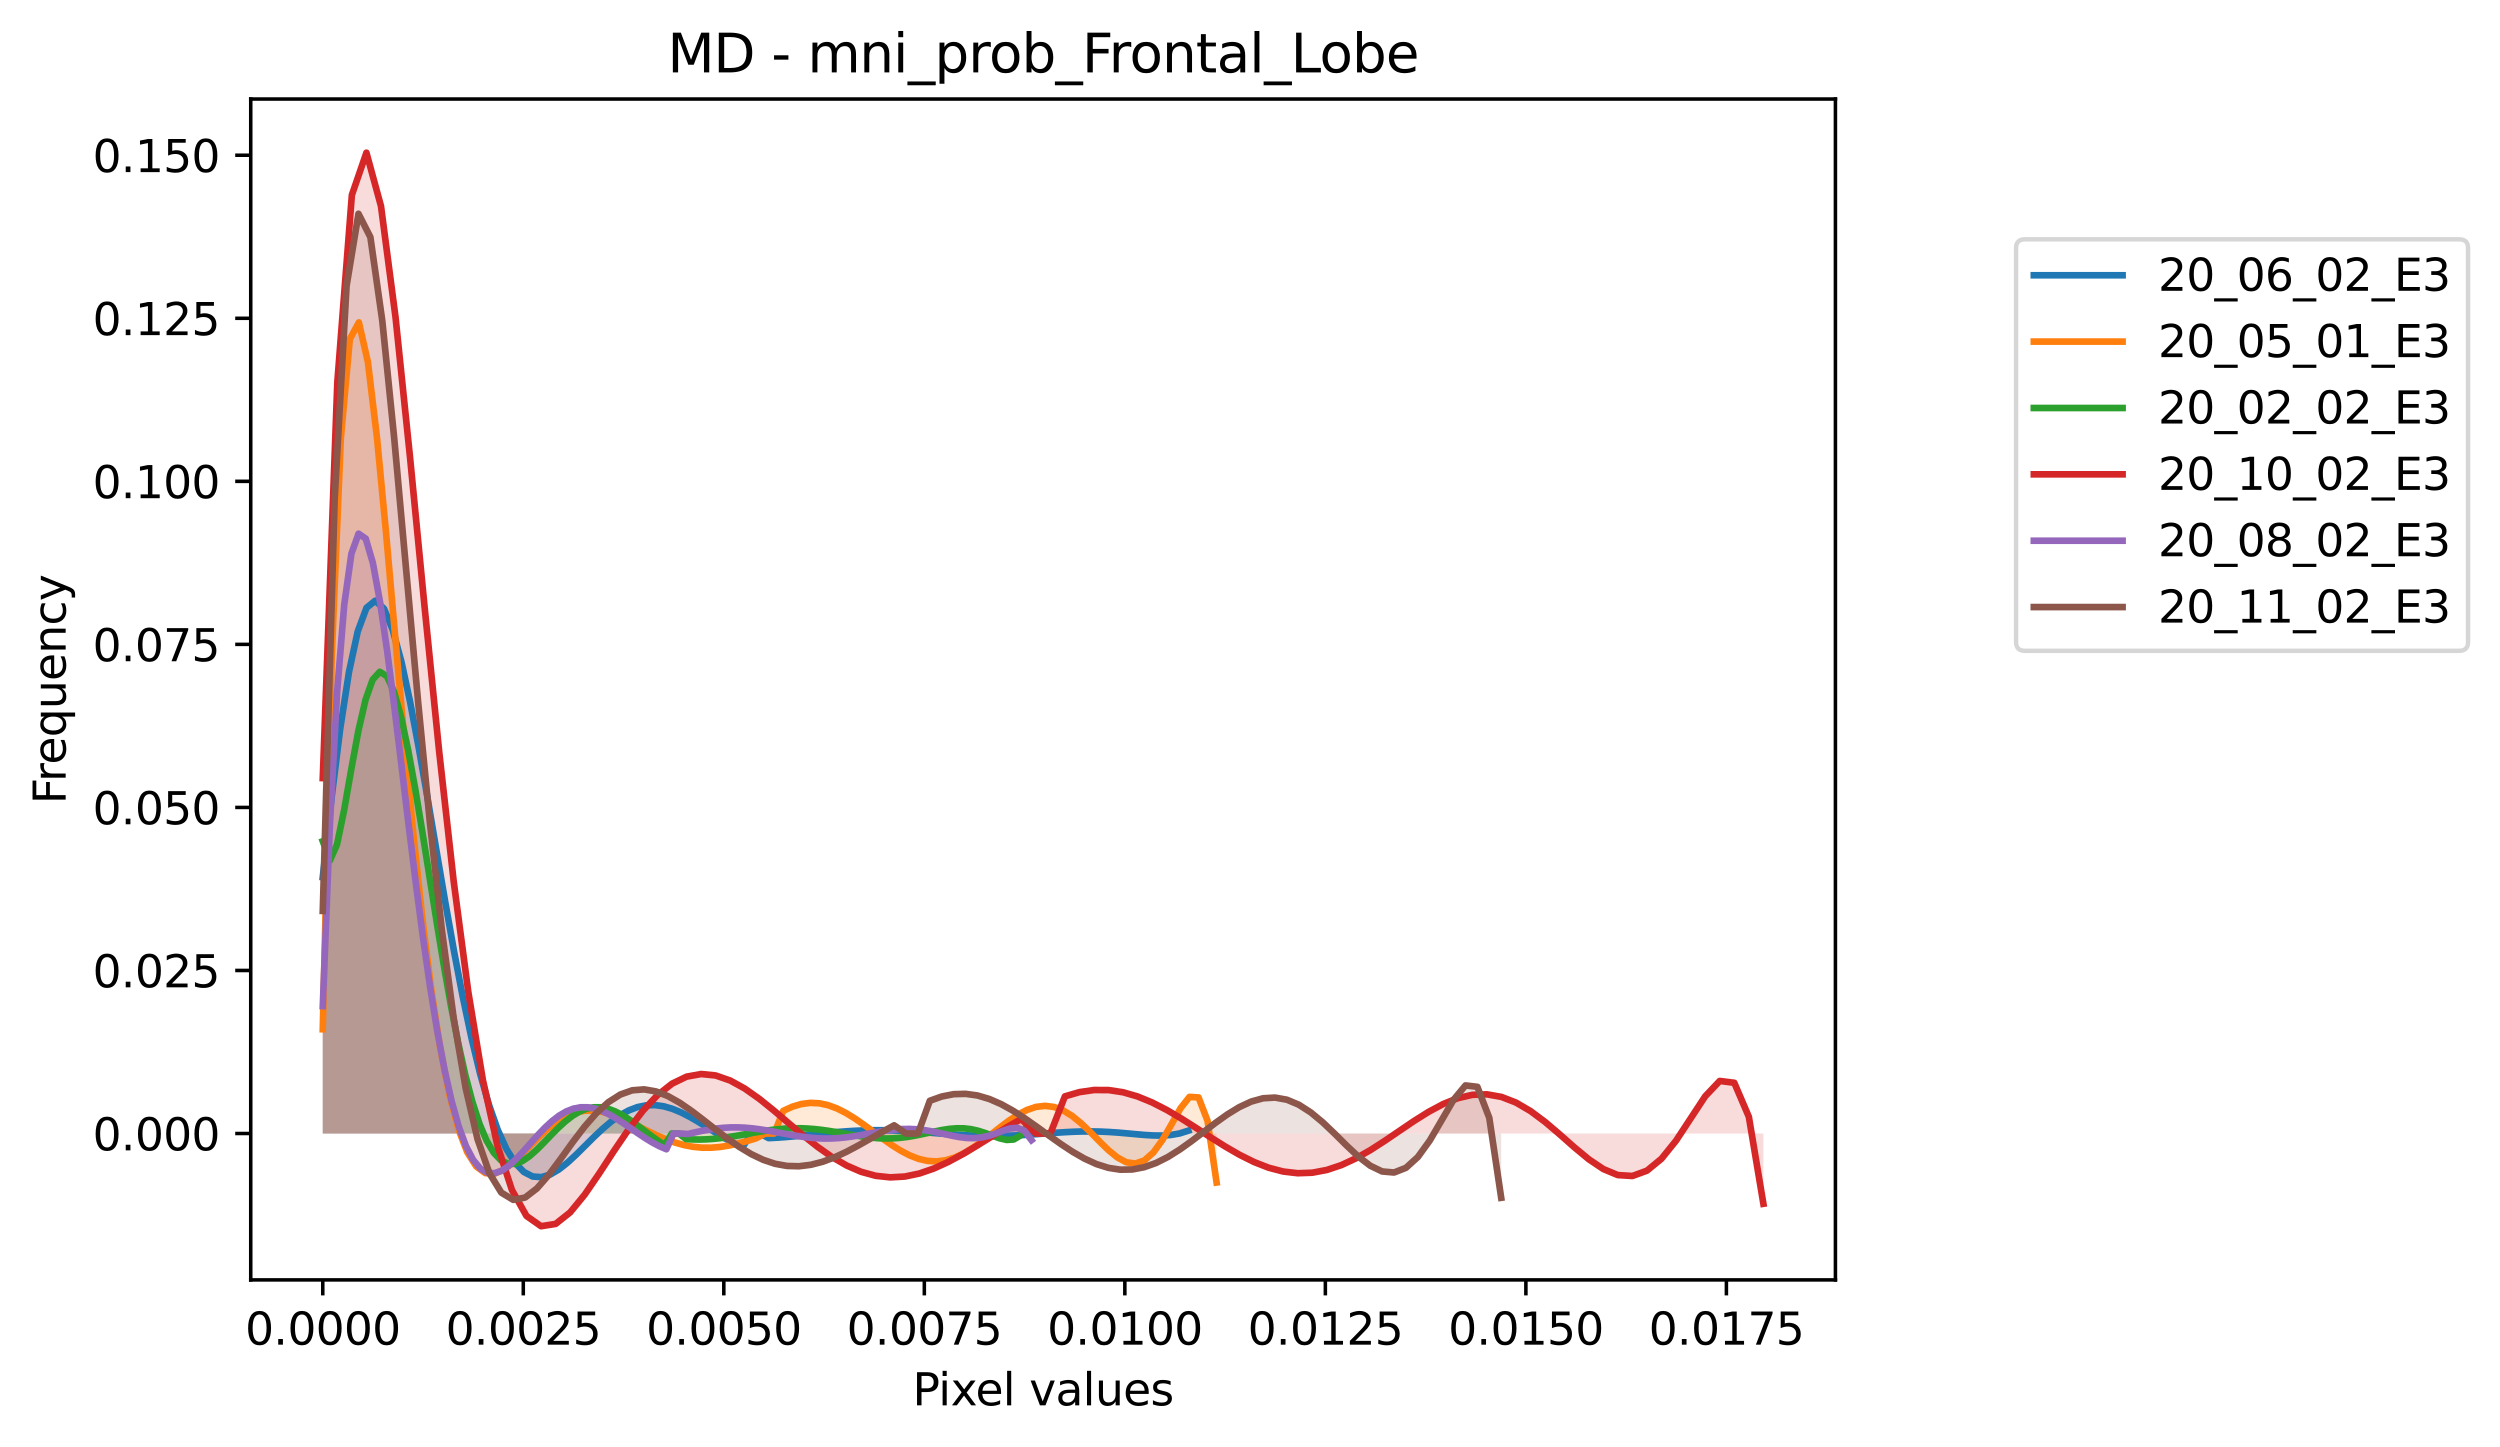 <?xml version="1.0" encoding="utf-8" standalone="no"?>
<!DOCTYPE svg PUBLIC "-//W3C//DTD SVG 1.1//EN"
  "http://www.w3.org/Graphics/SVG/1.1/DTD/svg11.dtd">
<svg xmlns:xlink="http://www.w3.org/1999/xlink" width="563.394pt" height="325.986pt" viewBox="0 0 563.394 325.986" xmlns="http://www.w3.org/2000/svg" version="1.1">
 <defs>
  <style type="text/css">*{stroke-linejoin: round; stroke-linecap: butt}</style>
 </defs>
 <g id="figure_1">
  <g id="patch_1">
   <path d="M 0 325.986 
L 563.394 325.986 
L 563.394 0 
L 0 0 
z
" style="fill: #ffffff"/>
  </g>
  <g id="axes_1">
   <g id="patch_2">
    <path d="M 56.506 288.43 
L 413.626 288.43 
L 413.626 22.318 
L 56.506 22.318 
z
" style="fill: #ffffff"/>
   </g>
   <g id="PolyCollection_1">
    <path d="M 72.739 197.682 
L 72.739 255.445 
L 74.709 255.445 
L 76.68 255.445 
L 78.65 255.445 
L 80.62 255.445 
L 82.59 255.445 
L 84.561 255.445 
L 86.531 255.445 
L 88.501 255.445 
L 90.472 255.445 
L 92.442 255.445 
L 94.412 255.445 
L 96.383 255.445 
L 98.353 255.445 
L 100.323 255.445 
L 102.293 255.445 
L 104.264 255.445 
L 106.234 255.445 
L 108.204 255.445 
L 110.175 255.445 
L 112.145 255.445 
L 114.115 255.445 
L 116.085 255.445 
L 118.056 255.445 
L 120.026 255.445 
L 121.996 255.445 
L 123.967 255.445 
L 125.937 255.445 
L 127.907 255.445 
L 129.877 255.445 
L 131.848 255.445 
L 133.818 255.445 
L 135.788 255.445 
L 137.759 255.445 
L 139.729 255.445 
L 141.699 255.445 
L 143.67 255.445 
L 145.64 255.445 
L 147.61 255.445 
L 149.58 255.445 
L 151.551 255.445 
L 153.521 255.445 
L 155.491 255.445 
L 157.462 255.445 
L 159.432 255.445 
L 161.402 255.445 
L 163.372 255.445 
L 165.343 255.445 
L 167.313 255.445 
L 169.283 255.445 
L 171.254 255.445 
L 173.224 255.445 
L 175.194 255.445 
L 177.165 255.445 
L 179.135 255.445 
L 181.105 255.445 
L 183.075 255.445 
L 185.046 255.445 
L 187.016 255.445 
L 188.986 255.445 
L 190.957 255.445 
L 192.927 255.445 
L 194.897 255.445 
L 196.867 255.445 
L 198.838 255.445 
L 200.808 255.445 
L 202.778 255.445 
L 204.749 255.445 
L 206.719 255.445 
L 208.689 255.445 
L 210.66 255.445 
L 212.63 255.445 
L 214.6 255.445 
L 216.57 255.445 
L 218.541 255.445 
L 220.511 255.445 
L 222.481 255.445 
L 224.452 255.445 
L 226.422 255.445 
L 228.392 255.445 
L 230.362 255.445 
L 232.333 255.445 
L 234.303 255.445 
L 236.273 255.445 
L 238.244 255.445 
L 240.214 255.445 
L 242.184 255.445 
L 244.155 255.445 
L 246.125 255.445 
L 248.095 255.445 
L 250.065 255.445 
L 252.036 255.445 
L 254.006 255.445 
L 255.976 255.445 
L 257.947 255.445 
L 259.917 255.445 
L 261.887 255.445 
L 263.857 255.445 
L 265.828 255.445 
L 267.798 255.445 
L 267.798 254.806 
L 267.798 254.806 
L 265.828 255.433 
L 263.857 255.778 
L 261.887 255.909 
L 259.917 255.888 
L 257.947 255.77 
L 255.976 255.6 
L 254.006 255.417 
L 252.036 255.246 
L 250.065 255.109 
L 248.095 255.016 
L 246.125 254.975 
L 244.155 254.983 
L 242.184 255.038 
L 240.214 255.131 
L 238.244 255.253 
L 236.273 255.391 
L 234.303 255.535 
L 232.333 255.674 
L 230.362 255.797 
L 228.392 255.896 
L 226.422 255.964 
L 224.452 255.998 
L 222.481 255.995 
L 220.511 255.955 
L 218.541 255.881 
L 216.57 255.777 
L 214.6 255.648 
L 212.63 255.503 
L 210.66 255.349 
L 208.689 255.195 
L 206.719 255.049 
L 204.749 254.919 
L 202.778 254.814 
L 200.808 254.739 
L 198.838 254.7 
L 196.867 254.7 
L 194.897 254.74 
L 192.927 254.819 
L 190.957 254.936 
L 188.986 255.086 
L 187.016 255.263 
L 185.046 255.459 
L 183.075 255.665 
L 181.105 255.871 
L 179.135 256.067 
L 177.165 256.241 
L 175.194 256.383 
L 173.224 256.484 
L 171.254 255.445 
L 169.283 255.443 
L 167.313 258.599 
L 165.343 257.642 
L 163.372 256.54 
L 161.402 255.341 
L 159.432 254.098 
L 157.462 252.871 
L 155.491 251.72 
L 153.521 250.707 
L 151.551 249.888 
L 149.58 249.318 
L 147.61 249.041 
L 145.64 249.091 
L 143.67 249.488 
L 141.699 250.239 
L 139.729 251.332 
L 137.759 252.736 
L 135.788 254.402 
L 133.818 256.259 
L 131.848 258.219 
L 129.877 260.174 
L 127.907 262.001 
L 125.937 263.56 
L 123.967 264.704 
L 121.996 265.279 
L 120.026 265.132 
L 118.056 264.113 
L 116.085 262.085 
L 114.115 258.933 
L 112.145 254.565 
L 110.175 248.928 
L 108.204 242.009 
L 106.234 233.847 
L 104.264 224.539 
L 102.293 214.243 
L 100.323 203.187 
L 98.353 191.665 
L 96.383 180.045 
L 94.412 168.754 
L 92.442 158.281 
L 90.472 149.156 
L 88.501 141.933 
L 86.531 137.165 
L 84.561 135.369 
L 82.59 136.979 
L 80.62 142.295 
L 78.65 151.415 
L 76.68 164.149 
L 74.709 179.927 
L 72.739 197.682 
z
" clip-path="url(#p51fa1a6b91)" style="fill: #1f77b4; fill-opacity: 0.167"/>
   </g>
   <g id="PolyCollection_2">
    <path d="M 72.739 231.949 
L 72.739 255.445 
L 74.774 255.445 
L 76.808 255.445 
L 78.843 255.445 
L 80.877 255.445 
L 82.912 255.445 
L 84.947 255.445 
L 86.981 255.445 
L 89.016 255.445 
L 91.051 255.445 
L 93.085 255.445 
L 95.12 255.445 
L 97.154 255.445 
L 99.189 255.445 
L 101.224 255.445 
L 103.258 255.445 
L 105.293 255.445 
L 107.328 255.445 
L 109.362 255.445 
L 111.397 255.445 
L 113.431 255.445 
L 115.466 255.445 
L 117.501 255.445 
L 119.535 255.445 
L 121.57 255.445 
L 123.604 255.445 
L 125.639 255.445 
L 127.674 255.445 
L 129.708 255.445 
L 131.743 255.445 
L 133.778 255.445 
L 135.812 255.445 
L 137.847 255.445 
L 139.881 255.445 
L 141.916 255.445 
L 143.951 255.445 
L 145.985 255.445 
L 148.02 255.445 
L 150.055 255.445 
L 152.089 255.445 
L 154.124 255.445 
L 156.158 255.445 
L 158.193 255.445 
L 160.228 255.445 
L 162.262 255.445 
L 164.297 255.445 
L 166.331 255.445 
L 168.366 255.445 
L 170.401 255.445 
L 172.435 255.445 
L 174.47 255.445 
L 176.505 255.445 
L 178.539 255.445 
L 180.574 255.445 
L 182.608 255.445 
L 184.643 255.445 
L 186.678 255.445 
L 188.712 255.445 
L 190.747 255.445 
L 192.782 255.445 
L 194.816 255.445 
L 196.851 255.445 
L 198.885 255.445 
L 200.92 255.445 
L 202.955 255.445 
L 204.989 255.445 
L 207.024 255.445 
L 209.059 255.445 
L 211.093 255.445 
L 213.128 255.445 
L 215.162 255.445 
L 217.197 255.445 
L 219.232 255.445 
L 221.266 255.445 
L 223.301 255.445 
L 225.335 255.445 
L 227.37 255.445 
L 229.405 255.445 
L 231.439 255.445 
L 233.474 255.445 
L 235.509 255.445 
L 237.543 255.445 
L 239.578 255.445 
L 241.612 255.445 
L 243.647 255.445 
L 245.682 255.445 
L 247.716 255.445 
L 249.751 255.445 
L 251.786 255.445 
L 253.82 255.445 
L 255.855 255.445 
L 257.889 255.445 
L 259.924 255.445 
L 261.959 255.445 
L 263.993 255.445 
L 266.028 255.445 
L 268.062 255.445 
L 270.097 255.445 
L 272.132 255.445 
L 274.166 255.445 
L 274.166 266.483 
L 274.166 266.483 
L 272.132 252.594 
L 270.097 247.309 
L 268.062 247.192 
L 266.028 249.781 
L 263.993 253.385 
L 261.959 256.912 
L 259.924 259.724 
L 257.889 261.514 
L 255.855 262.217 
L 253.82 261.925 
L 251.786 260.824 
L 249.751 259.154 
L 247.716 257.163 
L 245.682 255.09 
L 243.647 253.142 
L 241.612 251.483 
L 239.578 250.234 
L 237.543 249.467 
L 235.509 249.209 
L 233.474 249.446 
L 231.439 250.134 
L 229.405 251.197 
L 227.37 252.545 
L 225.335 254.073 
L 223.301 255.674 
L 221.266 257.244 
L 219.232 258.684 
L 217.197 259.912 
L 215.162 260.858 
L 213.128 261.475 
L 211.093 261.733 
L 209.059 261.624 
L 207.024 261.16 
L 204.989 260.371 
L 202.955 259.302 
L 200.92 258.015 
L 198.885 256.578 
L 196.851 255.068 
L 194.816 253.563 
L 192.782 252.142 
L 190.747 250.879 
L 188.712 249.839 
L 186.678 249.077 
L 184.643 248.635 
L 182.608 248.539 
L 180.574 248.799 
L 178.539 249.409 
L 176.505 250.343 
L 174.47 255.447 
L 172.435 255.445 
L 170.401 256.524 
L 168.366 257.143 
L 166.331 257.697 
L 164.297 258.152 
L 162.262 258.476 
L 160.228 258.644 
L 158.193 258.635 
L 156.158 258.438 
L 154.124 258.049 
L 152.089 257.476 
L 150.055 256.737 
L 148.02 255.863 
L 145.985 254.893 
L 143.951 253.877 
L 141.916 252.872 
L 139.881 251.944 
L 137.847 251.16 
L 135.812 250.587 
L 133.778 250.289 
L 131.743 250.32 
L 129.708 250.723 
L 127.674 251.52 
L 125.639 252.709 
L 123.604 254.259 
L 121.57 256.104 
L 119.535 258.138 
L 117.501 260.213 
L 115.466 262.134 
L 113.431 263.662 
L 111.397 264.514 
L 109.362 264.366 
L 107.328 262.866 
L 105.293 259.644 
L 103.258 254.329 
L 101.224 246.579 
L 99.189 236.107 
L 97.154 222.726 
L 95.12 206.397 
L 93.085 187.292 
L 91.051 165.87 
L 89.016 142.961 
L 86.981 119.878 
L 84.947 98.538 
L 82.912 81.605 
L 80.877 72.659 
L 78.843 76.387 
L 76.808 98.804 
L 74.774 147.506 
L 72.739 231.949 
z
" clip-path="url(#p51fa1a6b91)" style="fill: #ff7f0e; fill-opacity: 0.167"/>
   </g>
   <g id="PolyCollection_3">
    <path d="M 72.739 189.579 
L 72.739 255.445 
L 74.344 255.445 
L 75.95 255.445 
L 77.555 255.445 
L 79.161 255.445 
L 80.766 255.445 
L 82.371 255.445 
L 83.977 255.445 
L 85.582 255.445 
L 87.187 255.445 
L 88.793 255.445 
L 90.398 255.445 
L 92.004 255.445 
L 93.609 255.445 
L 95.214 255.445 
L 96.82 255.445 
L 98.425 255.445 
L 100.03 255.445 
L 101.636 255.445 
L 103.241 255.445 
L 104.847 255.445 
L 106.452 255.445 
L 108.057 255.445 
L 109.663 255.445 
L 111.268 255.445 
L 112.874 255.445 
L 114.479 255.445 
L 116.084 255.445 
L 117.69 255.445 
L 119.295 255.445 
L 120.9 255.445 
L 122.506 255.445 
L 124.111 255.445 
L 125.717 255.445 
L 127.322 255.445 
L 128.927 255.445 
L 130.533 255.445 
L 132.138 255.445 
L 133.743 255.445 
L 135.349 255.445 
L 136.954 255.445 
L 138.56 255.445 
L 140.165 255.445 
L 141.77 255.445 
L 143.376 255.445 
L 144.981 255.445 
L 146.587 255.445 
L 148.192 255.445 
L 149.797 255.445 
L 151.403 255.445 
L 153.008 255.445 
L 154.613 255.445 
L 156.219 255.445 
L 157.824 255.445 
L 159.43 255.445 
L 161.035 255.445 
L 162.64 255.445 
L 164.246 255.445 
L 165.851 255.445 
L 167.456 255.445 
L 169.062 255.445 
L 170.667 255.445 
L 172.273 255.445 
L 173.878 255.445 
L 175.483 255.445 
L 177.089 255.445 
L 178.694 255.445 
L 180.3 255.445 
L 181.905 255.445 
L 183.51 255.445 
L 185.116 255.445 
L 186.721 255.445 
L 188.326 255.445 
L 189.932 255.445 
L 191.537 255.445 
L 193.143 255.445 
L 194.748 255.445 
L 196.353 255.445 
L 197.959 255.445 
L 199.564 255.445 
L 201.169 255.445 
L 202.775 255.445 
L 204.38 255.445 
L 205.986 255.445 
L 207.591 255.445 
L 209.196 255.445 
L 210.802 255.445 
L 212.407 255.445 
L 214.013 255.445 
L 215.618 255.445 
L 217.223 255.445 
L 218.829 255.445 
L 220.434 255.445 
L 222.039 255.445 
L 223.645 255.445 
L 225.25 255.445 
L 226.856 255.445 
L 228.461 255.445 
L 230.066 255.445 
L 231.672 255.445 
L 231.672 253.464 
L 231.672 253.464 
L 230.066 255.825 
L 228.461 256.794 
L 226.856 256.896 
L 225.25 256.52 
L 223.645 255.939 
L 222.039 255.336 
L 220.434 254.824 
L 218.829 254.465 
L 217.223 254.28 
L 215.618 254.264 
L 214.013 254.393 
L 212.407 254.634 
L 210.802 254.949 
L 209.196 255.3 
L 207.591 255.65 
L 205.986 255.97 
L 204.38 256.235 
L 202.775 256.428 
L 201.169 256.539 
L 199.564 256.566 
L 197.959 256.51 
L 196.353 256.379 
L 194.748 256.186 
L 193.143 255.945 
L 191.537 255.673 
L 189.932 255.387 
L 188.326 255.106 
L 186.721 254.844 
L 185.116 254.618 
L 183.51 254.439 
L 181.905 254.316 
L 180.3 254.255 
L 178.694 254.259 
L 177.089 254.328 
L 175.483 254.458 
L 173.878 254.641 
L 172.273 254.869 
L 170.667 255.13 
L 169.062 255.411 
L 167.456 255.699 
L 165.851 255.978 
L 164.246 256.235 
L 162.64 256.457 
L 161.035 256.632 
L 159.43 256.749 
L 157.824 256.803 
L 156.219 256.787 
L 154.613 256.702 
L 153.008 255.444 
L 151.403 255.443 
L 149.797 258.045 
L 148.192 256.995 
L 146.587 255.836 
L 144.981 254.623 
L 143.376 253.414 
L 141.77 252.271 
L 140.165 251.257 
L 138.56 250.429 
L 136.954 249.84 
L 135.349 249.532 
L 133.743 249.537 
L 132.138 249.873 
L 130.533 250.541 
L 128.927 251.523 
L 127.322 252.783 
L 125.717 254.264 
L 124.111 255.89 
L 122.506 257.564 
L 120.9 259.173 
L 119.295 260.589 
L 117.69 261.672 
L 116.084 262.278 
L 114.479 262.257 
L 112.874 261.467 
L 111.268 259.776 
L 109.663 257.071 
L 108.057 253.267 
L 106.452 248.313 
L 104.847 242.199 
L 103.241 234.969 
L 101.636 226.718 
L 100.03 217.608 
L 98.425 207.86 
L 96.82 197.764 
L 95.214 187.669 
L 93.609 177.98 
L 92.004 169.142 
L 90.398 161.623 
L 88.793 155.888 
L 87.187 152.365 
L 85.582 151.395 
L 83.977 153.179 
L 82.371 157.707 
L 80.766 164.671 
L 79.161 173.36 
L 77.555 182.54 
L 75.95 190.306 
L 74.344 193.914 
L 72.739 189.579 
z
" clip-path="url(#p51fa1a6b91)" style="fill: #2ca02c; fill-opacity: 0.167"/>
   </g>
   <g id="PolyCollection_4">
    <path d="M 72.739 175.352 
L 72.739 255.445 
L 76.018 255.445 
L 79.298 255.445 
L 82.577 255.445 
L 85.856 255.445 
L 89.136 255.445 
L 92.415 255.445 
L 95.694 255.445 
L 98.974 255.445 
L 102.253 255.445 
L 105.532 255.445 
L 108.812 255.445 
L 112.091 255.445 
L 115.37 255.445 
L 118.65 255.445 
L 121.929 255.445 
L 125.208 255.445 
L 128.488 255.445 
L 131.767 255.445 
L 135.046 255.445 
L 138.326 255.445 
L 141.605 255.445 
L 144.884 255.445 
L 148.164 255.445 
L 151.443 255.445 
L 154.722 255.445 
L 158.002 255.445 
L 161.281 255.445 
L 164.56 255.445 
L 167.84 255.445 
L 171.119 255.445 
L 174.398 255.445 
L 177.678 255.445 
L 180.957 255.445 
L 184.236 255.445 
L 187.516 255.445 
L 190.795 255.445 
L 194.075 255.445 
L 197.354 255.445 
L 200.633 255.445 
L 203.913 255.445 
L 207.192 255.445 
L 210.471 255.445 
L 213.751 255.445 
L 217.03 255.445 
L 220.309 255.445 
L 223.589 255.445 
L 226.868 255.445 
L 230.147 255.445 
L 233.427 255.445 
L 236.706 255.445 
L 239.985 255.445 
L 243.265 255.445 
L 246.544 255.445 
L 249.823 255.445 
L 253.103 255.445 
L 256.382 255.445 
L 259.661 255.445 
L 262.941 255.445 
L 266.22 255.445 
L 269.499 255.445 
L 272.779 255.445 
L 276.058 255.445 
L 279.337 255.445 
L 282.617 255.445 
L 285.896 255.445 
L 289.175 255.445 
L 292.455 255.445 
L 295.734 255.445 
L 299.013 255.445 
L 302.293 255.445 
L 305.572 255.445 
L 308.851 255.445 
L 312.131 255.445 
L 315.41 255.445 
L 318.689 255.445 
L 321.969 255.445 
L 325.248 255.445 
L 328.527 255.445 
L 331.807 255.445 
L 335.086 255.445 
L 338.365 255.445 
L 341.645 255.445 
L 344.924 255.445 
L 348.203 255.445 
L 351.483 255.445 
L 354.762 255.445 
L 358.041 255.445 
L 361.321 255.445 
L 364.6 255.445 
L 367.879 255.445 
L 371.159 255.445 
L 374.438 255.445 
L 377.717 255.445 
L 380.997 255.445 
L 384.276 255.445 
L 387.556 255.445 
L 390.835 255.445 
L 394.114 255.445 
L 397.394 255.445 
L 397.394 271.283 
L 397.394 271.283 
L 394.114 251.677 
L 390.835 244.013 
L 387.556 243.603 
L 384.276 247.066 
L 380.997 252.059 
L 377.717 257.048 
L 374.438 261.118 
L 371.159 263.816 
L 367.879 265.015 
L 364.6 264.815 
L 361.321 263.454 
L 358.041 261.246 
L 354.762 258.528 
L 351.483 255.628 
L 348.203 252.837 
L 344.924 250.393 
L 341.645 248.475 
L 338.365 247.198 
L 335.086 246.616 
L 331.807 246.728 
L 328.527 247.484 
L 325.248 248.797 
L 321.969 250.55 
L 318.689 252.607 
L 315.41 254.825 
L 312.131 257.058 
L 308.851 259.17 
L 305.572 261.039 
L 302.293 262.561 
L 299.013 263.658 
L 295.734 264.278 
L 292.455 264.395 
L 289.175 264.011 
L 285.896 263.153 
L 282.617 261.872 
L 279.337 260.239 
L 276.058 258.341 
L 272.779 256.276 
L 269.499 254.15 
L 266.22 252.069 
L 262.941 250.139 
L 259.661 248.455 
L 256.382 247.103 
L 253.103 246.153 
L 249.823 245.656 
L 246.544 245.642 
L 243.265 246.119 
L 239.985 247.072 
L 236.706 255.448 
L 233.427 255.447 
L 230.147 252.167 
L 226.868 254.054 
L 223.589 256.063 
L 220.309 258.098 
L 217.03 260.055 
L 213.751 261.831 
L 210.471 263.328 
L 207.192 264.457 
L 203.913 265.143 
L 200.633 265.328 
L 197.354 264.977 
L 194.075 264.08 
L 190.795 262.657 
L 187.516 260.753 
L 184.236 258.445 
L 180.957 255.839 
L 177.678 253.064 
L 174.398 250.272 
L 171.119 247.631 
L 167.84 245.318 
L 164.56 243.507 
L 161.281 242.366 
L 158.002 242.039 
L 154.722 242.636 
L 151.443 244.222 
L 148.164 246.802 
L 144.884 250.309 
L 141.605 254.595 
L 138.326 259.417 
L 135.046 264.438 
L 131.767 269.217 
L 128.488 273.218 
L 125.208 275.821 
L 121.929 276.334 
L 118.65 274.03 
L 115.37 268.185 
L 112.091 258.133 
L 108.812 243.346 
L 105.532 223.52 
L 102.253 198.701 
L 98.974 169.424 
L 95.694 136.891 
L 92.415 103.179 
L 89.136 71.49 
L 85.856 46.442 
L 82.577 34.414 
L 79.298 43.938 
L 76.018 86.158 
L 72.739 175.352 
z
" clip-path="url(#p51fa1a6b91)" style="fill: #d62728; fill-opacity: 0.167"/>
   </g>
   <g id="PolyCollection_5">
    <path d="M 72.739 226.746 
L 72.739 255.445 
L 74.352 255.445 
L 75.966 255.445 
L 77.579 255.445 
L 79.192 255.445 
L 80.805 255.445 
L 82.419 255.445 
L 84.032 255.445 
L 85.645 255.445 
L 87.258 255.445 
L 88.872 255.445 
L 90.485 255.445 
L 92.098 255.445 
L 93.712 255.445 
L 95.325 255.445 
L 96.938 255.445 
L 98.551 255.445 
L 100.165 255.445 
L 101.778 255.445 
L 103.391 255.445 
L 105.004 255.445 
L 106.618 255.445 
L 108.231 255.445 
L 109.844 255.445 
L 111.457 255.445 
L 113.071 255.445 
L 114.684 255.445 
L 116.297 255.445 
L 117.911 255.445 
L 119.524 255.445 
L 121.137 255.445 
L 122.75 255.445 
L 124.364 255.445 
L 125.977 255.445 
L 127.59 255.445 
L 129.203 255.445 
L 130.817 255.445 
L 132.43 255.445 
L 134.043 255.445 
L 135.657 255.445 
L 137.27 255.445 
L 138.883 255.445 
L 140.496 255.445 
L 142.11 255.445 
L 143.723 255.445 
L 145.336 255.445 
L 146.949 255.445 
L 148.563 255.445 
L 150.176 255.445 
L 151.789 255.445 
L 153.403 255.445 
L 155.016 255.445 
L 156.629 255.445 
L 158.242 255.445 
L 159.856 255.445 
L 161.469 255.445 
L 163.082 255.445 
L 164.695 255.445 
L 166.309 255.445 
L 167.922 255.445 
L 169.535 255.445 
L 171.149 255.445 
L 172.762 255.445 
L 174.375 255.445 
L 175.988 255.445 
L 177.602 255.445 
L 179.215 255.445 
L 180.828 255.445 
L 182.441 255.445 
L 184.055 255.445 
L 185.668 255.445 
L 187.281 255.445 
L 188.894 255.445 
L 190.508 255.445 
L 192.121 255.445 
L 193.734 255.445 
L 195.348 255.445 
L 196.961 255.445 
L 198.574 255.445 
L 200.187 255.445 
L 201.801 255.445 
L 203.414 255.445 
L 205.027 255.445 
L 206.64 255.445 
L 208.254 255.445 
L 209.867 255.445 
L 211.48 255.445 
L 213.094 255.445 
L 214.707 255.445 
L 216.32 255.445 
L 217.933 255.445 
L 219.547 255.445 
L 221.16 255.445 
L 222.773 255.445 
L 224.386 255.445 
L 226 255.445 
L 227.613 255.445 
L 229.226 255.445 
L 230.84 255.445 
L 232.453 255.445 
L 232.453 256.944 
L 232.453 256.944 
L 230.84 254.821 
L 229.226 254.154 
L 227.613 254.305 
L 226 254.832 
L 224.386 255.447 
L 222.773 255.978 
L 221.16 256.337 
L 219.547 256.494 
L 217.933 256.461 
L 216.32 256.273 
L 214.707 255.978 
L 213.094 255.625 
L 211.48 255.265 
L 209.867 254.936 
L 208.254 254.672 
L 206.64 254.494 
L 205.027 254.413 
L 203.414 254.431 
L 201.801 254.54 
L 200.187 254.726 
L 198.574 254.973 
L 196.961 255.257 
L 195.348 255.556 
L 193.734 255.848 
L 192.121 256.11 
L 190.508 256.327 
L 188.894 256.483 
L 187.281 256.568 
L 185.668 256.579 
L 184.055 256.513 
L 182.441 256.377 
L 180.828 256.177 
L 179.215 255.927 
L 177.602 255.642 
L 175.988 255.337 
L 174.375 255.031 
L 172.762 254.741 
L 171.149 254.486 
L 169.535 254.279 
L 167.922 254.135 
L 166.309 254.063 
L 164.695 254.068 
L 163.082 254.153 
L 161.469 254.315 
L 159.856 254.549 
L 158.242 254.843 
L 156.629 255.184 
L 155.016 255.555 
L 153.403 255.445 
L 151.789 255.443 
L 150.176 258.993 
L 148.563 258.297 
L 146.949 257.437 
L 145.336 256.446 
L 143.723 255.367 
L 142.11 254.244 
L 140.496 253.13 
L 138.883 252.077 
L 137.27 251.141 
L 135.657 250.373 
L 134.043 249.822 
L 132.43 249.53 
L 130.817 249.53 
L 129.203 249.844 
L 127.59 250.481 
L 125.977 251.434 
L 124.364 252.681 
L 122.75 254.18 
L 121.137 255.871 
L 119.524 257.675 
L 117.911 259.494 
L 116.297 261.214 
L 114.684 262.702 
L 113.071 263.815 
L 111.457 264.398 
L 109.844 264.292 
L 108.231 263.335 
L 106.618 261.374 
L 105.004 258.266 
L 103.391 253.891 
L 101.778 248.154 
L 100.165 241.001 
L 98.551 232.426 
L 96.938 222.479 
L 95.325 211.28 
L 93.712 199.028 
L 92.098 186.009 
L 90.485 172.611 
L 88.872 159.328 
L 87.258 146.769 
L 85.645 135.665 
L 84.032 126.872 
L 82.419 121.372 
L 80.805 120.269 
L 79.192 124.785 
L 77.579 136.246 
L 75.966 156.068 
L 74.352 185.731 
L 72.739 226.746 
z
" clip-path="url(#p51fa1a6b91)" style="fill: #9467bd; fill-opacity: 0.167"/>
   </g>
   <g id="PolyCollection_6">
    <path d="M 72.739 205.286 
L 72.739 255.445 
L 75.421 255.445 
L 78.104 255.445 
L 80.786 255.445 
L 83.469 255.445 
L 86.151 255.445 
L 88.834 255.445 
L 91.516 255.445 
L 94.199 255.445 
L 96.881 255.445 
L 99.564 255.445 
L 102.246 255.445 
L 104.929 255.445 
L 107.611 255.445 
L 110.294 255.445 
L 112.976 255.445 
L 115.659 255.445 
L 118.341 255.445 
L 121.024 255.445 
L 123.706 255.445 
L 126.389 255.445 
L 129.071 255.445 
L 131.754 255.445 
L 134.436 255.445 
L 137.119 255.445 
L 139.801 255.445 
L 142.484 255.445 
L 145.166 255.445 
L 147.849 255.445 
L 150.531 255.445 
L 153.214 255.445 
L 155.896 255.445 
L 158.579 255.445 
L 161.261 255.445 
L 163.944 255.445 
L 166.626 255.445 
L 169.309 255.445 
L 171.991 255.445 
L 174.674 255.445 
L 177.356 255.445 
L 180.039 255.445 
L 182.721 255.445 
L 185.404 255.445 
L 188.086 255.445 
L 190.769 255.445 
L 193.451 255.445 
L 196.134 255.445 
L 198.816 255.445 
L 201.499 255.445 
L 204.181 255.445 
L 206.864 255.445 
L 209.546 255.445 
L 212.229 255.445 
L 214.911 255.445 
L 217.594 255.445 
L 220.276 255.445 
L 222.959 255.445 
L 225.641 255.445 
L 228.324 255.445 
L 231.006 255.445 
L 233.689 255.445 
L 236.371 255.445 
L 239.054 255.445 
L 241.736 255.445 
L 244.419 255.445 
L 247.101 255.445 
L 249.784 255.445 
L 252.466 255.445 
L 255.149 255.445 
L 257.831 255.445 
L 260.514 255.445 
L 263.196 255.445 
L 265.879 255.445 
L 268.561 255.445 
L 271.244 255.445 
L 273.926 255.445 
L 276.609 255.445 
L 279.291 255.445 
L 281.974 255.445 
L 284.656 255.445 
L 287.339 255.445 
L 290.021 255.445 
L 292.704 255.445 
L 295.386 255.445 
L 298.069 255.445 
L 300.751 255.445 
L 303.434 255.445 
L 306.116 255.445 
L 308.799 255.445 
L 311.481 255.445 
L 314.163 255.445 
L 316.846 255.445 
L 319.528 255.445 
L 322.211 255.445 
L 324.893 255.445 
L 327.576 255.445 
L 330.258 255.445 
L 332.941 255.445 
L 335.623 255.445 
L 338.306 255.445 
L 338.306 269.933 
L 338.306 269.933 
L 335.623 251.922 
L 332.941 244.929 
L 330.258 244.609 
L 327.576 247.835 
L 324.893 252.443 
L 322.211 257.023 
L 319.528 260.739 
L 316.846 263.177 
L 314.163 264.232 
L 311.481 263.999 
L 308.799 262.705 
L 306.116 260.643 
L 303.434 258.127 
L 300.751 255.459 
L 298.069 252.906 
L 295.386 250.686 
L 292.704 248.961 
L 290.021 247.833 
L 287.339 247.349 
L 284.656 247.503 
L 281.974 248.246 
L 279.291 249.494 
L 276.609 251.137 
L 273.926 253.047 
L 271.244 255.091 
L 268.561 257.136 
L 265.879 259.055 
L 263.196 260.737 
L 260.514 262.09 
L 257.831 263.043 
L 255.149 263.553 
L 252.466 263.597 
L 249.784 263.183 
L 247.101 262.337 
L 244.419 261.111 
L 241.736 259.573 
L 239.054 257.804 
L 236.371 255.897 
L 233.689 253.95 
L 231.006 252.063 
L 228.324 250.33 
L 225.641 248.84 
L 222.959 247.668 
L 220.276 246.875 
L 217.594 246.505 
L 214.911 246.582 
L 212.229 247.109 
L 209.546 248.068 
L 206.864 255.448 
L 204.181 255.447 
L 201.499 253.603 
L 198.816 255.079 
L 196.134 256.615 
L 193.451 258.135 
L 190.769 259.558 
L 188.086 260.806 
L 185.404 261.807 
L 182.721 262.497 
L 180.039 262.825 
L 177.356 262.754 
L 174.674 262.269 
L 171.991 261.373 
L 169.309 260.093 
L 166.626 258.477 
L 163.944 256.596 
L 161.261 254.544 
L 158.579 252.431 
L 155.896 250.382 
L 153.214 248.531 
L 150.531 247.014 
L 147.849 245.964 
L 145.166 245.497 
L 142.484 245.709 
L 139.801 246.662 
L 137.119 248.375 
L 134.436 250.811 
L 131.754 253.872 
L 129.071 257.39 
L 126.389 261.116 
L 123.706 264.724 
L 121.024 267.804 
L 118.341 269.876 
L 115.659 270.394 
L 112.976 268.768 
L 110.294 264.397 
L 107.611 256.7 
L 104.929 245.179 
L 102.246 229.478 
L 99.564 209.476 
L 96.881 185.386 
L 94.199 157.892 
L 91.516 128.298 
L 88.834 98.718 
L 86.151 72.29 
L 83.469 53.441 
L 80.786 48.175 
L 78.104 64.426 
L 75.421 112.451 
L 72.739 205.286 
z
" clip-path="url(#p51fa1a6b91)" style="fill: #8c564b; fill-opacity: 0.167"/>
   </g>
   <g id="matplotlib.axis_1">
    <g id="xtick_1">
     <g id="line2d_1">
      <defs>
       <path id="m7aa55b2952" d="M 0 0 
L 0 3.5 
" style="stroke: #000000; stroke-width: 0.8"/>
      </defs>
      <g>
       <use xlink:href="#m7aa55b2952" x="72.739" y="288.43" style="stroke: #000000; stroke-width: 0.8"/>
      </g>
     </g>
     <g id="text_1">
      <!-- 0.0000 -->
      <g transform="translate(55.244 303.029) scale(0.1 -0.1)">
       <defs>
        <path id="DejaVuSans-30" d="M 2034 4250 
Q 1547 4250 1301 3770 
Q 1056 3291 1056 2328 
Q 1056 1369 1301 889 
Q 1547 409 2034 409 
Q 2525 409 2770 889 
Q 3016 1369 3016 2328 
Q 3016 3291 2770 3770 
Q 2525 4250 2034 4250 
z
M 2034 4750 
Q 2819 4750 3233 4129 
Q 3647 3509 3647 2328 
Q 3647 1150 3233 529 
Q 2819 -91 2034 -91 
Q 1250 -91 836 529 
Q 422 1150 422 2328 
Q 422 3509 836 4129 
Q 1250 4750 2034 4750 
z
" transform="scale(0.016)"/>
        <path id="DejaVuSans-2e" d="M 684 794 
L 1344 794 
L 1344 0 
L 684 0 
L 684 794 
z
" transform="scale(0.016)"/>
       </defs>
       <use xlink:href="#DejaVuSans-30"/>
       <use xlink:href="#DejaVuSans-2e" x="63.623"/>
       <use xlink:href="#DejaVuSans-30" x="95.41"/>
       <use xlink:href="#DejaVuSans-30" x="159.033"/>
       <use xlink:href="#DejaVuSans-30" x="222.656"/>
       <use xlink:href="#DejaVuSans-30" x="286.279"/>
      </g>
     </g>
    </g>
    <g id="xtick_2">
     <g id="line2d_2">
      <g>
       <use xlink:href="#m7aa55b2952" x="117.927" y="288.43" style="stroke: #000000; stroke-width: 0.8"/>
      </g>
     </g>
     <g id="text_2">
      <!-- 0.0025 -->
      <g transform="translate(100.432 303.029) scale(0.1 -0.1)">
       <defs>
        <path id="DejaVuSans-32" d="M 1228 531 
L 3431 531 
L 3431 0 
L 469 0 
L 469 531 
Q 828 903 1448 1529 
Q 2069 2156 2228 2338 
Q 2531 2678 2651 2914 
Q 2772 3150 2772 3378 
Q 2772 3750 2511 3984 
Q 2250 4219 1831 4219 
Q 1534 4219 1204 4116 
Q 875 4013 500 3803 
L 500 4441 
Q 881 4594 1212 4672 
Q 1544 4750 1819 4750 
Q 2544 4750 2975 4387 
Q 3406 4025 3406 3419 
Q 3406 3131 3298 2873 
Q 3191 2616 2906 2266 
Q 2828 2175 2409 1742 
Q 1991 1309 1228 531 
z
" transform="scale(0.016)"/>
        <path id="DejaVuSans-35" d="M 691 4666 
L 3169 4666 
L 3169 4134 
L 1269 4134 
L 1269 2991 
Q 1406 3038 1543 3061 
Q 1681 3084 1819 3084 
Q 2600 3084 3056 2656 
Q 3513 2228 3513 1497 
Q 3513 744 3044 326 
Q 2575 -91 1722 -91 
Q 1428 -91 1123 -41 
Q 819 9 494 109 
L 494 744 
Q 775 591 1075 516 
Q 1375 441 1709 441 
Q 2250 441 2565 725 
Q 2881 1009 2881 1497 
Q 2881 1984 2565 2268 
Q 2250 2553 1709 2553 
Q 1456 2553 1204 2497 
Q 953 2441 691 2322 
L 691 4666 
z
" transform="scale(0.016)"/>
       </defs>
       <use xlink:href="#DejaVuSans-30"/>
       <use xlink:href="#DejaVuSans-2e" x="63.623"/>
       <use xlink:href="#DejaVuSans-30" x="95.41"/>
       <use xlink:href="#DejaVuSans-30" x="159.033"/>
       <use xlink:href="#DejaVuSans-32" x="222.656"/>
       <use xlink:href="#DejaVuSans-35" x="286.279"/>
      </g>
     </g>
    </g>
    <g id="xtick_3">
     <g id="line2d_3">
      <g>
       <use xlink:href="#m7aa55b2952" x="163.116" y="288.43" style="stroke: #000000; stroke-width: 0.8"/>
      </g>
     </g>
     <g id="text_3">
      <!-- 0.0050 -->
      <g transform="translate(145.62 303.029) scale(0.1 -0.1)">
       <use xlink:href="#DejaVuSans-30"/>
       <use xlink:href="#DejaVuSans-2e" x="63.623"/>
       <use xlink:href="#DejaVuSans-30" x="95.41"/>
       <use xlink:href="#DejaVuSans-30" x="159.033"/>
       <use xlink:href="#DejaVuSans-35" x="222.656"/>
       <use xlink:href="#DejaVuSans-30" x="286.279"/>
      </g>
     </g>
    </g>
    <g id="xtick_4">
     <g id="line2d_4">
      <g>
       <use xlink:href="#m7aa55b2952" x="208.304" y="288.43" style="stroke: #000000; stroke-width: 0.8"/>
      </g>
     </g>
     <g id="text_4">
      <!-- 0.0075 -->
      <g transform="translate(190.809 303.029) scale(0.1 -0.1)">
       <defs>
        <path id="DejaVuSans-37" d="M 525 4666 
L 3525 4666 
L 3525 4397 
L 1831 0 
L 1172 0 
L 2766 4134 
L 525 4134 
L 525 4666 
z
" transform="scale(0.016)"/>
       </defs>
       <use xlink:href="#DejaVuSans-30"/>
       <use xlink:href="#DejaVuSans-2e" x="63.623"/>
       <use xlink:href="#DejaVuSans-30" x="95.41"/>
       <use xlink:href="#DejaVuSans-30" x="159.033"/>
       <use xlink:href="#DejaVuSans-37" x="222.656"/>
       <use xlink:href="#DejaVuSans-35" x="286.279"/>
      </g>
     </g>
    </g>
    <g id="xtick_5">
     <g id="line2d_5">
      <g>
       <use xlink:href="#m7aa55b2952" x="253.492" y="288.43" style="stroke: #000000; stroke-width: 0.8"/>
      </g>
     </g>
     <g id="text_5">
      <!-- 0.0100 -->
      <g transform="translate(235.997 303.029) scale(0.1 -0.1)">
       <defs>
        <path id="DejaVuSans-31" d="M 794 531 
L 1825 531 
L 1825 4091 
L 703 3866 
L 703 4441 
L 1819 4666 
L 2450 4666 
L 2450 531 
L 3481 531 
L 3481 0 
L 794 0 
L 794 531 
z
" transform="scale(0.016)"/>
       </defs>
       <use xlink:href="#DejaVuSans-30"/>
       <use xlink:href="#DejaVuSans-2e" x="63.623"/>
       <use xlink:href="#DejaVuSans-30" x="95.41"/>
       <use xlink:href="#DejaVuSans-31" x="159.033"/>
       <use xlink:href="#DejaVuSans-30" x="222.656"/>
       <use xlink:href="#DejaVuSans-30" x="286.279"/>
      </g>
     </g>
    </g>
    <g id="xtick_6">
     <g id="line2d_6">
      <g>
       <use xlink:href="#m7aa55b2952" x="298.68" y="288.43" style="stroke: #000000; stroke-width: 0.8"/>
      </g>
     </g>
     <g id="text_6">
      <!-- 0.0125 -->
      <g transform="translate(281.185 303.029) scale(0.1 -0.1)">
       <use xlink:href="#DejaVuSans-30"/>
       <use xlink:href="#DejaVuSans-2e" x="63.623"/>
       <use xlink:href="#DejaVuSans-30" x="95.41"/>
       <use xlink:href="#DejaVuSans-31" x="159.033"/>
       <use xlink:href="#DejaVuSans-32" x="222.656"/>
       <use xlink:href="#DejaVuSans-35" x="286.279"/>
      </g>
     </g>
    </g>
    <g id="xtick_7">
     <g id="line2d_7">
      <g>
       <use xlink:href="#m7aa55b2952" x="343.869" y="288.43" style="stroke: #000000; stroke-width: 0.8"/>
      </g>
     </g>
     <g id="text_7">
      <!-- 0.0150 -->
      <g transform="translate(326.373 303.029) scale(0.1 -0.1)">
       <use xlink:href="#DejaVuSans-30"/>
       <use xlink:href="#DejaVuSans-2e" x="63.623"/>
       <use xlink:href="#DejaVuSans-30" x="95.41"/>
       <use xlink:href="#DejaVuSans-31" x="159.033"/>
       <use xlink:href="#DejaVuSans-35" x="222.656"/>
       <use xlink:href="#DejaVuSans-30" x="286.279"/>
      </g>
     </g>
    </g>
    <g id="xtick_8">
     <g id="line2d_8">
      <g>
       <use xlink:href="#m7aa55b2952" x="389.057" y="288.43" style="stroke: #000000; stroke-width: 0.8"/>
      </g>
     </g>
     <g id="text_8">
      <!-- 0.0175 -->
      <g transform="translate(371.562 303.029) scale(0.1 -0.1)">
       <use xlink:href="#DejaVuSans-30"/>
       <use xlink:href="#DejaVuSans-2e" x="63.623"/>
       <use xlink:href="#DejaVuSans-30" x="95.41"/>
       <use xlink:href="#DejaVuSans-31" x="159.033"/>
       <use xlink:href="#DejaVuSans-37" x="222.656"/>
       <use xlink:href="#DejaVuSans-35" x="286.279"/>
      </g>
     </g>
    </g>
    <g id="text_9">
     <!-- Pixel values -->
     <g transform="translate(205.655 316.707) scale(0.1 -0.1)">
      <defs>
       <path id="DejaVuSans-50" d="M 1259 4147 
L 1259 2394 
L 2053 2394 
Q 2494 2394 2734 2622 
Q 2975 2850 2975 3272 
Q 2975 3691 2734 3919 
Q 2494 4147 2053 4147 
L 1259 4147 
z
M 628 4666 
L 2053 4666 
Q 2838 4666 3239 4311 
Q 3641 3956 3641 3272 
Q 3641 2581 3239 2228 
Q 2838 1875 2053 1875 
L 1259 1875 
L 1259 0 
L 628 0 
L 628 4666 
z
" transform="scale(0.016)"/>
       <path id="DejaVuSans-69" d="M 603 3500 
L 1178 3500 
L 1178 0 
L 603 0 
L 603 3500 
z
M 603 4863 
L 1178 4863 
L 1178 4134 
L 603 4134 
L 603 4863 
z
" transform="scale(0.016)"/>
       <path id="DejaVuSans-78" d="M 3513 3500 
L 2247 1797 
L 3578 0 
L 2900 0 
L 1881 1375 
L 863 0 
L 184 0 
L 1544 1831 
L 300 3500 
L 978 3500 
L 1906 2253 
L 2834 3500 
L 3513 3500 
z
" transform="scale(0.016)"/>
       <path id="DejaVuSans-65" d="M 3597 1894 
L 3597 1613 
L 953 1613 
Q 991 1019 1311 708 
Q 1631 397 2203 397 
Q 2534 397 2845 478 
Q 3156 559 3463 722 
L 3463 178 
Q 3153 47 2828 -22 
Q 2503 -91 2169 -91 
Q 1331 -91 842 396 
Q 353 884 353 1716 
Q 353 2575 817 3079 
Q 1281 3584 2069 3584 
Q 2775 3584 3186 3129 
Q 3597 2675 3597 1894 
z
M 3022 2063 
Q 3016 2534 2758 2815 
Q 2500 3097 2075 3097 
Q 1594 3097 1305 2825 
Q 1016 2553 972 2059 
L 3022 2063 
z
" transform="scale(0.016)"/>
       <path id="DejaVuSans-6c" d="M 603 4863 
L 1178 4863 
L 1178 0 
L 603 0 
L 603 4863 
z
" transform="scale(0.016)"/>
       <path id="DejaVuSans-20" transform="scale(0.016)"/>
       <path id="DejaVuSans-76" d="M 191 3500 
L 800 3500 
L 1894 563 
L 2988 3500 
L 3597 3500 
L 2284 0 
L 1503 0 
L 191 3500 
z
" transform="scale(0.016)"/>
       <path id="DejaVuSans-61" d="M 2194 1759 
Q 1497 1759 1228 1600 
Q 959 1441 959 1056 
Q 959 750 1161 570 
Q 1363 391 1709 391 
Q 2188 391 2477 730 
Q 2766 1069 2766 1631 
L 2766 1759 
L 2194 1759 
z
M 3341 1997 
L 3341 0 
L 2766 0 
L 2766 531 
Q 2569 213 2275 61 
Q 1981 -91 1556 -91 
Q 1019 -91 701 211 
Q 384 513 384 1019 
Q 384 1609 779 1909 
Q 1175 2209 1959 2209 
L 2766 2209 
L 2766 2266 
Q 2766 2663 2505 2880 
Q 2244 3097 1772 3097 
Q 1472 3097 1187 3025 
Q 903 2953 641 2809 
L 641 3341 
Q 956 3463 1253 3523 
Q 1550 3584 1831 3584 
Q 2591 3584 2966 3190 
Q 3341 2797 3341 1997 
z
" transform="scale(0.016)"/>
       <path id="DejaVuSans-75" d="M 544 1381 
L 544 3500 
L 1119 3500 
L 1119 1403 
Q 1119 906 1312 657 
Q 1506 409 1894 409 
Q 2359 409 2629 706 
Q 2900 1003 2900 1516 
L 2900 3500 
L 3475 3500 
L 3475 0 
L 2900 0 
L 2900 538 
Q 2691 219 2414 64 
Q 2138 -91 1772 -91 
Q 1169 -91 856 284 
Q 544 659 544 1381 
z
M 1991 3584 
L 1991 3584 
z
" transform="scale(0.016)"/>
       <path id="DejaVuSans-73" d="M 2834 3397 
L 2834 2853 
Q 2591 2978 2328 3040 
Q 2066 3103 1784 3103 
Q 1356 3103 1142 2972 
Q 928 2841 928 2578 
Q 928 2378 1081 2264 
Q 1234 2150 1697 2047 
L 1894 2003 
Q 2506 1872 2764 1633 
Q 3022 1394 3022 966 
Q 3022 478 2636 193 
Q 2250 -91 1575 -91 
Q 1294 -91 989 -36 
Q 684 19 347 128 
L 347 722 
Q 666 556 975 473 
Q 1284 391 1588 391 
Q 1994 391 2212 530 
Q 2431 669 2431 922 
Q 2431 1156 2273 1281 
Q 2116 1406 1581 1522 
L 1381 1569 
Q 847 1681 609 1914 
Q 372 2147 372 2553 
Q 372 3047 722 3315 
Q 1072 3584 1716 3584 
Q 2034 3584 2315 3537 
Q 2597 3491 2834 3397 
z
" transform="scale(0.016)"/>
      </defs>
      <use xlink:href="#DejaVuSans-50"/>
      <use xlink:href="#DejaVuSans-69" x="58.053"/>
      <use xlink:href="#DejaVuSans-78" x="85.836"/>
      <use xlink:href="#DejaVuSans-65" x="141.891"/>
      <use xlink:href="#DejaVuSans-6c" x="203.414"/>
      <use xlink:href="#DejaVuSans-20" x="231.197"/>
      <use xlink:href="#DejaVuSans-76" x="262.984"/>
      <use xlink:href="#DejaVuSans-61" x="322.164"/>
      <use xlink:href="#DejaVuSans-6c" x="383.443"/>
      <use xlink:href="#DejaVuSans-75" x="411.227"/>
      <use xlink:href="#DejaVuSans-65" x="474.605"/>
      <use xlink:href="#DejaVuSans-73" x="536.129"/>
     </g>
    </g>
   </g>
   <g id="matplotlib.axis_2">
    <g id="ytick_1">
     <g id="line2d_9">
      <defs>
       <path id="maf01cfb370" d="M 0 0 
L -3.5 0 
" style="stroke: #000000; stroke-width: 0.8"/>
      </defs>
      <g>
       <use xlink:href="#maf01cfb370" x="56.506" y="255.445" style="stroke: #000000; stroke-width: 0.8"/>
      </g>
     </g>
     <g id="text_10">
      <!-- 0.000 -->
      <g transform="translate(20.878 259.244) scale(0.1 -0.1)">
       <use xlink:href="#DejaVuSans-30"/>
       <use xlink:href="#DejaVuSans-2e" x="63.623"/>
       <use xlink:href="#DejaVuSans-30" x="95.41"/>
       <use xlink:href="#DejaVuSans-30" x="159.033"/>
       <use xlink:href="#DejaVuSans-30" x="222.656"/>
      </g>
     </g>
    </g>
    <g id="ytick_2">
     <g id="line2d_10">
      <g>
       <use xlink:href="#maf01cfb370" x="56.506" y="218.702" style="stroke: #000000; stroke-width: 0.8"/>
      </g>
     </g>
     <g id="text_11">
      <!-- 0.025 -->
      <g transform="translate(20.878 222.501) scale(0.1 -0.1)">
       <use xlink:href="#DejaVuSans-30"/>
       <use xlink:href="#DejaVuSans-2e" x="63.623"/>
       <use xlink:href="#DejaVuSans-30" x="95.41"/>
       <use xlink:href="#DejaVuSans-32" x="159.033"/>
       <use xlink:href="#DejaVuSans-35" x="222.656"/>
      </g>
     </g>
    </g>
    <g id="ytick_3">
     <g id="line2d_11">
      <g>
       <use xlink:href="#maf01cfb370" x="56.506" y="181.959" style="stroke: #000000; stroke-width: 0.8"/>
      </g>
     </g>
     <g id="text_12">
      <!-- 0.050 -->
      <g transform="translate(20.878 185.758) scale(0.1 -0.1)">
       <use xlink:href="#DejaVuSans-30"/>
       <use xlink:href="#DejaVuSans-2e" x="63.623"/>
       <use xlink:href="#DejaVuSans-30" x="95.41"/>
       <use xlink:href="#DejaVuSans-35" x="159.033"/>
       <use xlink:href="#DejaVuSans-30" x="222.656"/>
      </g>
     </g>
    </g>
    <g id="ytick_4">
     <g id="line2d_12">
      <g>
       <use xlink:href="#maf01cfb370" x="56.506" y="145.215" style="stroke: #000000; stroke-width: 0.8"/>
      </g>
     </g>
     <g id="text_13">
      <!-- 0.075 -->
      <g transform="translate(20.878 149.015) scale(0.1 -0.1)">
       <use xlink:href="#DejaVuSans-30"/>
       <use xlink:href="#DejaVuSans-2e" x="63.623"/>
       <use xlink:href="#DejaVuSans-30" x="95.41"/>
       <use xlink:href="#DejaVuSans-37" x="159.033"/>
       <use xlink:href="#DejaVuSans-35" x="222.656"/>
      </g>
     </g>
    </g>
    <g id="ytick_5">
     <g id="line2d_13">
      <g>
       <use xlink:href="#maf01cfb370" x="56.506" y="108.472" style="stroke: #000000; stroke-width: 0.8"/>
      </g>
     </g>
     <g id="text_14">
      <!-- 0.100 -->
      <g transform="translate(20.878 112.271) scale(0.1 -0.1)">
       <use xlink:href="#DejaVuSans-30"/>
       <use xlink:href="#DejaVuSans-2e" x="63.623"/>
       <use xlink:href="#DejaVuSans-31" x="95.41"/>
       <use xlink:href="#DejaVuSans-30" x="159.033"/>
       <use xlink:href="#DejaVuSans-30" x="222.656"/>
      </g>
     </g>
    </g>
    <g id="ytick_6">
     <g id="line2d_14">
      <g>
       <use xlink:href="#maf01cfb370" x="56.506" y="71.729" style="stroke: #000000; stroke-width: 0.8"/>
      </g>
     </g>
     <g id="text_15">
      <!-- 0.125 -->
      <g transform="translate(20.878 75.528) scale(0.1 -0.1)">
       <use xlink:href="#DejaVuSans-30"/>
       <use xlink:href="#DejaVuSans-2e" x="63.623"/>
       <use xlink:href="#DejaVuSans-31" x="95.41"/>
       <use xlink:href="#DejaVuSans-32" x="159.033"/>
       <use xlink:href="#DejaVuSans-35" x="222.656"/>
      </g>
     </g>
    </g>
    <g id="ytick_7">
     <g id="line2d_15">
      <g>
       <use xlink:href="#maf01cfb370" x="56.506" y="34.986" style="stroke: #000000; stroke-width: 0.8"/>
      </g>
     </g>
     <g id="text_16">
      <!-- 0.150 -->
      <g transform="translate(20.878 38.785) scale(0.1 -0.1)">
       <use xlink:href="#DejaVuSans-30"/>
       <use xlink:href="#DejaVuSans-2e" x="63.623"/>
       <use xlink:href="#DejaVuSans-31" x="95.41"/>
       <use xlink:href="#DejaVuSans-35" x="159.033"/>
       <use xlink:href="#DejaVuSans-30" x="222.656"/>
      </g>
     </g>
    </g>
    <g id="text_17">
     <!-- Frequency -->
     <g transform="translate(14.798 181.204) rotate(-90) scale(0.1 -0.1)">
      <defs>
       <path id="DejaVuSans-46" d="M 628 4666 
L 3309 4666 
L 3309 4134 
L 1259 4134 
L 1259 2759 
L 3109 2759 
L 3109 2228 
L 1259 2228 
L 1259 0 
L 628 0 
L 628 4666 
z
" transform="scale(0.016)"/>
       <path id="DejaVuSans-72" d="M 2631 2963 
Q 2534 3019 2420 3045 
Q 2306 3072 2169 3072 
Q 1681 3072 1420 2755 
Q 1159 2438 1159 1844 
L 1159 0 
L 581 0 
L 581 3500 
L 1159 3500 
L 1159 2956 
Q 1341 3275 1631 3429 
Q 1922 3584 2338 3584 
Q 2397 3584 2469 3576 
Q 2541 3569 2628 3553 
L 2631 2963 
z
" transform="scale(0.016)"/>
       <path id="DejaVuSans-71" d="M 947 1747 
Q 947 1113 1208 752 
Q 1469 391 1925 391 
Q 2381 391 2643 752 
Q 2906 1113 2906 1747 
Q 2906 2381 2643 2742 
Q 2381 3103 1925 3103 
Q 1469 3103 1208 2742 
Q 947 2381 947 1747 
z
M 2906 525 
Q 2725 213 2448 61 
Q 2172 -91 1784 -91 
Q 1150 -91 751 415 
Q 353 922 353 1747 
Q 353 2572 751 3078 
Q 1150 3584 1784 3584 
Q 2172 3584 2448 3432 
Q 2725 3281 2906 2969 
L 2906 3500 
L 3481 3500 
L 3481 -1331 
L 2906 -1331 
L 2906 525 
z
" transform="scale(0.016)"/>
       <path id="DejaVuSans-6e" d="M 3513 2113 
L 3513 0 
L 2938 0 
L 2938 2094 
Q 2938 2591 2744 2837 
Q 2550 3084 2163 3084 
Q 1697 3084 1428 2787 
Q 1159 2491 1159 1978 
L 1159 0 
L 581 0 
L 581 3500 
L 1159 3500 
L 1159 2956 
Q 1366 3272 1645 3428 
Q 1925 3584 2291 3584 
Q 2894 3584 3203 3211 
Q 3513 2838 3513 2113 
z
" transform="scale(0.016)"/>
       <path id="DejaVuSans-63" d="M 3122 3366 
L 3122 2828 
Q 2878 2963 2633 3030 
Q 2388 3097 2138 3097 
Q 1578 3097 1268 2742 
Q 959 2388 959 1747 
Q 959 1106 1268 751 
Q 1578 397 2138 397 
Q 2388 397 2633 464 
Q 2878 531 3122 666 
L 3122 134 
Q 2881 22 2623 -34 
Q 2366 -91 2075 -91 
Q 1284 -91 818 406 
Q 353 903 353 1747 
Q 353 2603 823 3093 
Q 1294 3584 2113 3584 
Q 2378 3584 2631 3529 
Q 2884 3475 3122 3366 
z
" transform="scale(0.016)"/>
       <path id="DejaVuSans-79" d="M 2059 -325 
Q 1816 -950 1584 -1140 
Q 1353 -1331 966 -1331 
L 506 -1331 
L 506 -850 
L 844 -850 
Q 1081 -850 1212 -737 
Q 1344 -625 1503 -206 
L 1606 56 
L 191 3500 
L 800 3500 
L 1894 763 
L 2988 3500 
L 3597 3500 
L 2059 -325 
z
" transform="scale(0.016)"/>
      </defs>
      <use xlink:href="#DejaVuSans-46"/>
      <use xlink:href="#DejaVuSans-72" x="50.27"/>
      <use xlink:href="#DejaVuSans-65" x="89.133"/>
      <use xlink:href="#DejaVuSans-71" x="150.656"/>
      <use xlink:href="#DejaVuSans-75" x="214.133"/>
      <use xlink:href="#DejaVuSans-65" x="277.512"/>
      <use xlink:href="#DejaVuSans-6e" x="339.035"/>
      <use xlink:href="#DejaVuSans-63" x="402.414"/>
      <use xlink:href="#DejaVuSans-79" x="457.395"/>
     </g>
    </g>
   </g>
   <g id="line2d_16">
    <path d="M 72.739 197.682 
L 74.709 179.927 
L 76.68 164.149 
L 78.65 151.415 
L 80.62 142.295 
L 82.59 136.979 
L 84.561 135.369 
L 86.531 137.165 
L 88.501 141.933 
L 90.472 149.156 
L 92.442 158.281 
L 94.412 168.754 
L 96.383 180.045 
L 98.353 191.665 
L 100.323 203.187 
L 102.293 214.243 
L 104.264 224.539 
L 106.234 233.847 
L 108.204 242.009 
L 110.175 248.928 
L 112.145 254.565 
L 114.115 258.933 
L 116.085 262.085 
L 118.056 264.113 
L 120.026 265.132 
L 121.996 265.279 
L 123.967 264.704 
L 125.937 263.56 
L 127.907 262.001 
L 129.877 260.174 
L 131.848 258.219 
L 133.818 256.259 
L 135.788 254.402 
L 137.759 252.736 
L 139.729 251.332 
L 141.699 250.239 
L 143.67 249.488 
L 145.64 249.091 
L 147.61 249.041 
L 149.58 249.318 
L 151.551 249.888 
L 153.521 250.707 
L 155.491 251.72 
L 157.462 252.871 
L 159.432 254.098 
L 161.402 255.341 
L 163.372 256.54 
L 165.343 257.642 
L 167.313 258.599 
L 169.283 255.443 
L 171.254 255.445 
L 173.224 256.484 
L 175.194 256.383 
L 177.165 256.241 
L 179.135 256.067 
L 181.105 255.871 
L 183.075 255.665 
L 185.046 255.459 
L 187.016 255.263 
L 188.986 255.086 
L 190.957 254.936 
L 192.927 254.819 
L 194.897 254.74 
L 196.867 254.7 
L 198.838 254.7 
L 200.808 254.739 
L 202.778 254.814 
L 204.749 254.919 
L 206.719 255.049 
L 208.689 255.195 
L 210.66 255.349 
L 212.63 255.503 
L 214.6 255.648 
L 216.57 255.777 
L 218.541 255.881 
L 220.511 255.955 
L 222.481 255.995 
L 224.452 255.998 
L 226.422 255.964 
L 228.392 255.896 
L 230.362 255.797 
L 232.333 255.674 
L 234.303 255.535 
L 236.273 255.391 
L 238.244 255.253 
L 240.214 255.131 
L 242.184 255.038 
L 244.155 254.983 
L 246.125 254.975 
L 248.095 255.016 
L 250.065 255.109 
L 252.036 255.246 
L 254.006 255.417 
L 255.976 255.6 
L 257.947 255.77 
L 259.917 255.888 
L 261.887 255.909 
L 263.857 255.778 
L 265.828 255.433 
L 267.798 254.806 
" clip-path="url(#p51fa1a6b91)" style="fill: none; stroke: #1f77b4; stroke-width: 1.5; stroke-linecap: square"/>
   </g>
   <g id="line2d_17">
    <path d="M 72.739 231.949 
L 74.774 147.506 
L 76.808 98.804 
L 78.843 76.387 
L 80.877 72.659 
L 82.912 81.605 
L 84.947 98.538 
L 86.981 119.878 
L 89.016 142.961 
L 91.051 165.87 
L 93.085 187.292 
L 95.12 206.397 
L 97.154 222.726 
L 99.189 236.107 
L 101.224 246.579 
L 103.258 254.329 
L 105.293 259.644 
L 107.328 262.866 
L 109.362 264.366 
L 111.397 264.514 
L 113.431 263.662 
L 115.466 262.134 
L 117.501 260.213 
L 119.535 258.138 
L 121.57 256.104 
L 123.604 254.259 
L 125.639 252.709 
L 127.674 251.52 
L 129.708 250.723 
L 131.743 250.32 
L 133.778 250.289 
L 135.812 250.587 
L 137.847 251.16 
L 139.881 251.944 
L 141.916 252.872 
L 143.951 253.877 
L 145.985 254.893 
L 148.02 255.863 
L 150.055 256.737 
L 152.089 257.476 
L 154.124 258.049 
L 156.158 258.438 
L 158.193 258.635 
L 160.228 258.644 
L 162.262 258.476 
L 164.297 258.152 
L 166.331 257.697 
L 168.366 257.143 
L 170.401 256.524 
L 172.435 255.445 
L 174.47 255.447 
L 176.505 250.343 
L 178.539 249.409 
L 180.574 248.799 
L 182.608 248.539 
L 184.643 248.635 
L 186.678 249.077 
L 188.712 249.839 
L 190.747 250.879 
L 192.782 252.142 
L 194.816 253.563 
L 196.851 255.068 
L 198.885 256.578 
L 200.92 258.015 
L 202.955 259.302 
L 204.989 260.371 
L 207.024 261.16 
L 209.059 261.624 
L 211.093 261.733 
L 213.128 261.475 
L 215.162 260.858 
L 217.197 259.912 
L 219.232 258.684 
L 221.266 257.244 
L 223.301 255.674 
L 225.335 254.073 
L 227.37 252.545 
L 229.405 251.197 
L 231.439 250.134 
L 233.474 249.446 
L 235.509 249.209 
L 237.543 249.467 
L 239.578 250.234 
L 241.612 251.483 
L 243.647 253.142 
L 245.682 255.09 
L 247.716 257.163 
L 249.751 259.154 
L 251.786 260.824 
L 253.82 261.925 
L 255.855 262.217 
L 257.889 261.514 
L 259.924 259.724 
L 261.959 256.912 
L 263.993 253.385 
L 266.028 249.781 
L 268.062 247.192 
L 270.097 247.309 
L 272.132 252.594 
L 274.166 266.483 
" clip-path="url(#p51fa1a6b91)" style="fill: none; stroke: #ff7f0e; stroke-width: 1.5; stroke-linecap: square"/>
   </g>
   <g id="line2d_18">
    <path d="M 72.739 189.579 
L 74.344 193.914 
L 75.95 190.306 
L 77.555 182.54 
L 79.161 173.36 
L 80.766 164.671 
L 82.371 157.707 
L 83.977 153.179 
L 85.582 151.395 
L 87.187 152.365 
L 88.793 155.888 
L 90.398 161.623 
L 92.004 169.142 
L 93.609 177.98 
L 95.214 187.669 
L 96.82 197.764 
L 98.425 207.86 
L 100.03 217.608 
L 101.636 226.718 
L 103.241 234.969 
L 104.847 242.199 
L 106.452 248.313 
L 108.057 253.267 
L 109.663 257.071 
L 111.268 259.776 
L 112.874 261.467 
L 114.479 262.257 
L 116.084 262.278 
L 117.69 261.672 
L 119.295 260.589 
L 120.9 259.173 
L 122.506 257.564 
L 124.111 255.89 
L 125.717 254.264 
L 127.322 252.783 
L 128.927 251.523 
L 130.533 250.541 
L 132.138 249.873 
L 133.743 249.537 
L 135.349 249.532 
L 136.954 249.84 
L 138.56 250.429 
L 140.165 251.257 
L 141.77 252.271 
L 143.376 253.414 
L 144.981 254.623 
L 146.587 255.836 
L 148.192 256.995 
L 149.797 258.045 
L 151.403 255.443 
L 153.008 255.444 
L 154.613 256.702 
L 156.219 256.787 
L 157.824 256.803 
L 159.43 256.749 
L 161.035 256.632 
L 162.64 256.457 
L 164.246 256.235 
L 165.851 255.978 
L 167.456 255.699 
L 169.062 255.411 
L 170.667 255.13 
L 172.273 254.869 
L 173.878 254.641 
L 175.483 254.458 
L 177.089 254.328 
L 178.694 254.259 
L 180.3 254.255 
L 181.905 254.316 
L 183.51 254.439 
L 185.116 254.618 
L 186.721 254.844 
L 188.326 255.106 
L 189.932 255.387 
L 191.537 255.673 
L 193.143 255.945 
L 194.748 256.186 
L 196.353 256.379 
L 197.959 256.51 
L 199.564 256.566 
L 201.169 256.539 
L 202.775 256.428 
L 204.38 256.235 
L 205.986 255.97 
L 207.591 255.65 
L 209.196 255.3 
L 210.802 254.949 
L 212.407 254.634 
L 214.013 254.393 
L 215.618 254.264 
L 217.223 254.28 
L 218.829 254.465 
L 220.434 254.824 
L 222.039 255.336 
L 223.645 255.939 
L 225.25 256.52 
L 226.856 256.896 
L 228.461 256.794 
L 230.066 255.825 
L 231.672 253.464 
" clip-path="url(#p51fa1a6b91)" style="fill: none; stroke: #2ca02c; stroke-width: 1.5; stroke-linecap: square"/>
   </g>
   <g id="line2d_19">
    <path d="M 72.739 175.352 
L 76.018 86.158 
L 79.298 43.938 
L 82.577 34.414 
L 85.856 46.442 
L 89.136 71.49 
L 92.415 103.179 
L 95.694 136.891 
L 98.974 169.424 
L 102.253 198.701 
L 105.532 223.52 
L 108.812 243.346 
L 112.091 258.133 
L 115.37 268.185 
L 118.65 274.03 
L 121.929 276.334 
L 125.208 275.821 
L 128.488 273.218 
L 131.767 269.217 
L 135.046 264.438 
L 138.326 259.417 
L 141.605 254.595 
L 144.884 250.309 
L 148.164 246.802 
L 151.443 244.222 
L 154.722 242.636 
L 158.002 242.039 
L 161.281 242.366 
L 164.56 243.507 
L 167.84 245.318 
L 171.119 247.631 
L 174.398 250.272 
L 177.678 253.064 
L 180.957 255.839 
L 184.236 258.445 
L 187.516 260.753 
L 190.795 262.657 
L 194.075 264.08 
L 197.354 264.977 
L 200.633 265.328 
L 203.913 265.143 
L 207.192 264.457 
L 210.471 263.328 
L 213.751 261.831 
L 217.03 260.055 
L 220.309 258.098 
L 223.589 256.063 
L 226.868 254.054 
L 230.147 252.167 
L 233.427 255.447 
L 236.706 255.448 
L 239.985 247.072 
L 243.265 246.119 
L 246.544 245.642 
L 249.823 245.656 
L 253.103 246.153 
L 256.382 247.103 
L 259.661 248.455 
L 262.941 250.139 
L 266.22 252.069 
L 269.499 254.15 
L 272.779 256.276 
L 276.058 258.341 
L 279.337 260.239 
L 282.617 261.872 
L 285.896 263.153 
L 289.175 264.011 
L 292.455 264.395 
L 295.734 264.278 
L 299.013 263.658 
L 302.293 262.561 
L 305.572 261.039 
L 308.851 259.17 
L 312.131 257.058 
L 315.41 254.825 
L 318.689 252.607 
L 321.969 250.55 
L 325.248 248.797 
L 328.527 247.484 
L 331.807 246.728 
L 335.086 246.616 
L 338.365 247.198 
L 341.645 248.475 
L 344.924 250.393 
L 348.203 252.837 
L 351.483 255.628 
L 354.762 258.528 
L 358.041 261.246 
L 361.321 263.454 
L 364.6 264.815 
L 367.879 265.015 
L 371.159 263.816 
L 374.438 261.118 
L 377.717 257.048 
L 380.997 252.059 
L 384.276 247.066 
L 387.556 243.603 
L 390.835 244.013 
L 394.114 251.677 
L 397.394 271.283 
" clip-path="url(#p51fa1a6b91)" style="fill: none; stroke: #d62728; stroke-width: 1.5; stroke-linecap: square"/>
   </g>
   <g id="line2d_20">
    <path d="M 72.739 226.746 
L 74.352 185.731 
L 75.966 156.068 
L 77.579 136.246 
L 79.192 124.785 
L 80.805 120.269 
L 82.419 121.372 
L 84.032 126.872 
L 85.645 135.665 
L 87.258 146.769 
L 88.872 159.328 
L 90.485 172.611 
L 92.098 186.009 
L 93.712 199.028 
L 95.325 211.28 
L 96.938 222.479 
L 98.551 232.426 
L 100.165 241.001 
L 101.778 248.154 
L 103.391 253.891 
L 105.004 258.266 
L 106.618 261.374 
L 108.231 263.335 
L 109.844 264.292 
L 111.457 264.398 
L 113.071 263.815 
L 114.684 262.702 
L 116.297 261.214 
L 117.911 259.494 
L 119.524 257.675 
L 121.137 255.871 
L 122.75 254.18 
L 124.364 252.681 
L 125.977 251.434 
L 127.59 250.481 
L 129.203 249.844 
L 130.817 249.53 
L 132.43 249.53 
L 134.043 249.822 
L 135.657 250.373 
L 137.27 251.141 
L 138.883 252.077 
L 140.496 253.13 
L 142.11 254.244 
L 143.723 255.367 
L 145.336 256.446 
L 146.949 257.437 
L 148.563 258.297 
L 150.176 258.993 
L 151.789 255.443 
L 153.403 255.445 
L 155.016 255.555 
L 156.629 255.184 
L 158.242 254.843 
L 159.856 254.549 
L 161.469 254.315 
L 163.082 254.153 
L 164.695 254.068 
L 166.309 254.063 
L 167.922 254.135 
L 169.535 254.279 
L 171.149 254.486 
L 172.762 254.741 
L 174.375 255.031 
L 175.988 255.337 
L 177.602 255.642 
L 179.215 255.927 
L 180.828 256.177 
L 182.441 256.377 
L 184.055 256.513 
L 185.668 256.579 
L 187.281 256.568 
L 188.894 256.483 
L 190.508 256.327 
L 192.121 256.11 
L 193.734 255.848 
L 195.348 255.556 
L 196.961 255.257 
L 198.574 254.973 
L 200.187 254.726 
L 201.801 254.54 
L 203.414 254.431 
L 205.027 254.413 
L 206.64 254.494 
L 208.254 254.672 
L 209.867 254.936 
L 211.48 255.265 
L 213.094 255.625 
L 214.707 255.978 
L 216.32 256.273 
L 217.933 256.461 
L 219.547 256.494 
L 221.16 256.337 
L 222.773 255.978 
L 224.386 255.447 
L 226 254.832 
L 227.613 254.305 
L 229.226 254.154 
L 230.84 254.821 
L 232.453 256.944 
" clip-path="url(#p51fa1a6b91)" style="fill: none; stroke: #9467bd; stroke-width: 1.5; stroke-linecap: square"/>
   </g>
   <g id="line2d_21">
    <path d="M 72.739 205.286 
L 75.421 112.451 
L 78.104 64.426 
L 80.786 48.175 
L 83.469 53.441 
L 86.151 72.29 
L 88.834 98.718 
L 91.516 128.298 
L 94.199 157.892 
L 96.881 185.386 
L 99.564 209.476 
L 102.246 229.478 
L 104.929 245.179 
L 107.611 256.7 
L 110.294 264.397 
L 112.976 268.768 
L 115.659 270.394 
L 118.341 269.876 
L 121.024 267.804 
L 123.706 264.724 
L 126.389 261.116 
L 129.071 257.39 
L 131.754 253.872 
L 134.436 250.811 
L 137.119 248.375 
L 139.801 246.662 
L 142.484 245.709 
L 145.166 245.497 
L 147.849 245.964 
L 150.531 247.014 
L 153.214 248.531 
L 155.896 250.382 
L 158.579 252.431 
L 161.261 254.544 
L 163.944 256.596 
L 166.626 258.477 
L 169.309 260.093 
L 171.991 261.373 
L 174.674 262.269 
L 177.356 262.754 
L 180.039 262.825 
L 182.721 262.497 
L 185.404 261.807 
L 188.086 260.806 
L 190.769 259.558 
L 193.451 258.135 
L 196.134 256.615 
L 198.816 255.079 
L 201.499 253.603 
L 204.181 255.447 
L 206.864 255.448 
L 209.546 248.068 
L 212.229 247.109 
L 214.911 246.582 
L 217.594 246.505 
L 220.276 246.875 
L 222.959 247.668 
L 225.641 248.84 
L 228.324 250.33 
L 231.006 252.063 
L 233.689 253.95 
L 236.371 255.897 
L 239.054 257.804 
L 241.736 259.573 
L 244.419 261.111 
L 247.101 262.337 
L 249.784 263.183 
L 252.466 263.597 
L 255.149 263.553 
L 257.831 263.043 
L 260.514 262.09 
L 263.196 260.737 
L 265.879 259.055 
L 268.561 257.136 
L 271.244 255.091 
L 273.926 253.047 
L 276.609 251.137 
L 279.291 249.494 
L 281.974 248.246 
L 284.656 247.503 
L 287.339 247.349 
L 290.021 247.833 
L 292.704 248.961 
L 295.386 250.686 
L 298.069 252.906 
L 300.751 255.459 
L 303.434 258.127 
L 306.116 260.643 
L 308.799 262.705 
L 311.481 263.999 
L 314.163 264.232 
L 316.846 263.177 
L 319.528 260.739 
L 322.211 257.023 
L 324.893 252.443 
L 327.576 247.835 
L 330.258 244.609 
L 332.941 244.929 
L 335.623 251.922 
L 338.306 269.933 
" clip-path="url(#p51fa1a6b91)" style="fill: none; stroke: #8c564b; stroke-width: 1.5; stroke-linecap: square"/>
   </g>
   <g id="patch_3">
    <path d="M 56.506 288.43 
L 56.506 22.318 
" style="fill: none; stroke: #000000; stroke-width: 0.8; stroke-linejoin: miter; stroke-linecap: square"/>
   </g>
   <g id="patch_4">
    <path d="M 413.626 288.43 
L 413.626 22.318 
" style="fill: none; stroke: #000000; stroke-width: 0.8; stroke-linejoin: miter; stroke-linecap: square"/>
   </g>
   <g id="patch_5">
    <path d="M 56.506 288.43 
L 413.626 288.43 
" style="fill: none; stroke: #000000; stroke-width: 0.8; stroke-linejoin: miter; stroke-linecap: square"/>
   </g>
   <g id="patch_6">
    <path d="M 56.506 22.318 
L 413.626 22.318 
" style="fill: none; stroke: #000000; stroke-width: 0.8; stroke-linejoin: miter; stroke-linecap: square"/>
   </g>
   <g id="text_18">
    <!-- MD - mni_prob_Frontal_Lobe -->
    <g transform="translate(150.429 16.318) scale(0.12 -0.12)">
     <defs>
      <path id="DejaVuSans-4d" d="M 628 4666 
L 1569 4666 
L 2759 1491 
L 3956 4666 
L 4897 4666 
L 4897 0 
L 4281 0 
L 4281 4097 
L 3078 897 
L 2444 897 
L 1241 4097 
L 1241 0 
L 628 0 
L 628 4666 
z
" transform="scale(0.016)"/>
      <path id="DejaVuSans-44" d="M 1259 4147 
L 1259 519 
L 2022 519 
Q 2988 519 3436 956 
Q 3884 1394 3884 2338 
Q 3884 3275 3436 3711 
Q 2988 4147 2022 4147 
L 1259 4147 
z
M 628 4666 
L 1925 4666 
Q 3281 4666 3915 4102 
Q 4550 3538 4550 2338 
Q 4550 1131 3912 565 
Q 3275 0 1925 0 
L 628 0 
L 628 4666 
z
" transform="scale(0.016)"/>
      <path id="DejaVuSans-2d" d="M 313 2009 
L 1997 2009 
L 1997 1497 
L 313 1497 
L 313 2009 
z
" transform="scale(0.016)"/>
      <path id="DejaVuSans-6d" d="M 3328 2828 
Q 3544 3216 3844 3400 
Q 4144 3584 4550 3584 
Q 5097 3584 5394 3201 
Q 5691 2819 5691 2113 
L 5691 0 
L 5113 0 
L 5113 2094 
Q 5113 2597 4934 2840 
Q 4756 3084 4391 3084 
Q 3944 3084 3684 2787 
Q 3425 2491 3425 1978 
L 3425 0 
L 2847 0 
L 2847 2094 
Q 2847 2600 2669 2842 
Q 2491 3084 2119 3084 
Q 1678 3084 1418 2786 
Q 1159 2488 1159 1978 
L 1159 0 
L 581 0 
L 581 3500 
L 1159 3500 
L 1159 2956 
Q 1356 3278 1631 3431 
Q 1906 3584 2284 3584 
Q 2666 3584 2933 3390 
Q 3200 3197 3328 2828 
z
" transform="scale(0.016)"/>
      <path id="DejaVuSans-5f" d="M 3263 -1063 
L 3263 -1509 
L -63 -1509 
L -63 -1063 
L 3263 -1063 
z
" transform="scale(0.016)"/>
      <path id="DejaVuSans-70" d="M 1159 525 
L 1159 -1331 
L 581 -1331 
L 581 3500 
L 1159 3500 
L 1159 2969 
Q 1341 3281 1617 3432 
Q 1894 3584 2278 3584 
Q 2916 3584 3314 3078 
Q 3713 2572 3713 1747 
Q 3713 922 3314 415 
Q 2916 -91 2278 -91 
Q 1894 -91 1617 61 
Q 1341 213 1159 525 
z
M 3116 1747 
Q 3116 2381 2855 2742 
Q 2594 3103 2138 3103 
Q 1681 3103 1420 2742 
Q 1159 2381 1159 1747 
Q 1159 1113 1420 752 
Q 1681 391 2138 391 
Q 2594 391 2855 752 
Q 3116 1113 3116 1747 
z
" transform="scale(0.016)"/>
      <path id="DejaVuSans-6f" d="M 1959 3097 
Q 1497 3097 1228 2736 
Q 959 2375 959 1747 
Q 959 1119 1226 758 
Q 1494 397 1959 397 
Q 2419 397 2687 759 
Q 2956 1122 2956 1747 
Q 2956 2369 2687 2733 
Q 2419 3097 1959 3097 
z
M 1959 3584 
Q 2709 3584 3137 3096 
Q 3566 2609 3566 1747 
Q 3566 888 3137 398 
Q 2709 -91 1959 -91 
Q 1206 -91 779 398 
Q 353 888 353 1747 
Q 353 2609 779 3096 
Q 1206 3584 1959 3584 
z
" transform="scale(0.016)"/>
      <path id="DejaVuSans-62" d="M 3116 1747 
Q 3116 2381 2855 2742 
Q 2594 3103 2138 3103 
Q 1681 3103 1420 2742 
Q 1159 2381 1159 1747 
Q 1159 1113 1420 752 
Q 1681 391 2138 391 
Q 2594 391 2855 752 
Q 3116 1113 3116 1747 
z
M 1159 2969 
Q 1341 3281 1617 3432 
Q 1894 3584 2278 3584 
Q 2916 3584 3314 3078 
Q 3713 2572 3713 1747 
Q 3713 922 3314 415 
Q 2916 -91 2278 -91 
Q 1894 -91 1617 61 
Q 1341 213 1159 525 
L 1159 0 
L 581 0 
L 581 4863 
L 1159 4863 
L 1159 2969 
z
" transform="scale(0.016)"/>
      <path id="DejaVuSans-74" d="M 1172 4494 
L 1172 3500 
L 2356 3500 
L 2356 3053 
L 1172 3053 
L 1172 1153 
Q 1172 725 1289 603 
Q 1406 481 1766 481 
L 2356 481 
L 2356 0 
L 1766 0 
Q 1100 0 847 248 
Q 594 497 594 1153 
L 594 3053 
L 172 3053 
L 172 3500 
L 594 3500 
L 594 4494 
L 1172 4494 
z
" transform="scale(0.016)"/>
      <path id="DejaVuSans-4c" d="M 628 4666 
L 1259 4666 
L 1259 531 
L 3531 531 
L 3531 0 
L 628 0 
L 628 4666 
z
" transform="scale(0.016)"/>
     </defs>
     <use xlink:href="#DejaVuSans-4d"/>
     <use xlink:href="#DejaVuSans-44" x="86.279"/>
     <use xlink:href="#DejaVuSans-20" x="163.281"/>
     <use xlink:href="#DejaVuSans-2d" x="195.068"/>
     <use xlink:href="#DejaVuSans-20" x="231.152"/>
     <use xlink:href="#DejaVuSans-6d" x="262.939"/>
     <use xlink:href="#DejaVuSans-6e" x="360.352"/>
     <use xlink:href="#DejaVuSans-69" x="423.73"/>
     <use xlink:href="#DejaVuSans-5f" x="451.514"/>
     <use xlink:href="#DejaVuSans-70" x="501.514"/>
     <use xlink:href="#DejaVuSans-72" x="564.99"/>
     <use xlink:href="#DejaVuSans-6f" x="603.854"/>
     <use xlink:href="#DejaVuSans-62" x="665.035"/>
     <use xlink:href="#DejaVuSans-5f" x="728.512"/>
     <use xlink:href="#DejaVuSans-46" x="778.512"/>
     <use xlink:href="#DejaVuSans-72" x="828.781"/>
     <use xlink:href="#DejaVuSans-6f" x="867.645"/>
     <use xlink:href="#DejaVuSans-6e" x="928.826"/>
     <use xlink:href="#DejaVuSans-74" x="992.205"/>
     <use xlink:href="#DejaVuSans-61" x="1031.414"/>
     <use xlink:href="#DejaVuSans-6c" x="1092.693"/>
     <use xlink:href="#DejaVuSans-5f" x="1120.477"/>
     <use xlink:href="#DejaVuSans-4c" x="1170.477"/>
     <use xlink:href="#DejaVuSans-6f" x="1224.439"/>
     <use xlink:href="#DejaVuSans-62" x="1285.621"/>
     <use xlink:href="#DejaVuSans-65" x="1349.098"/>
    </g>
   </g>
   <g id="legend_1">
    <g id="patch_7">
     <path d="M 456.338 146.667 
L 554.194 146.667 
Q 556.194 146.667 556.194 144.667 
L 556.194 55.929 
Q 556.194 53.929 554.194 53.929 
L 456.338 53.929 
Q 454.338 53.929 454.338 55.929 
L 454.338 144.667 
Q 454.338 146.667 456.338 146.667 
z
" style="fill: #ffffff; opacity: 0.8; stroke: #cccccc; stroke-linejoin: miter"/>
    </g>
    <g id="line2d_22">
     <path d="M 458.338 62.028 
L 468.338 62.028 
L 478.338 62.028 
" style="fill: none; stroke: #1f77b4; stroke-width: 1.5; stroke-linecap: square"/>
    </g>
    <g id="text_19">
     <!-- 20_06_02_E3 -->
     <g transform="translate(486.338 65.528) scale(0.1 -0.1)">
      <defs>
       <path id="DejaVuSans-36" d="M 2113 2584 
Q 1688 2584 1439 2293 
Q 1191 2003 1191 1497 
Q 1191 994 1439 701 
Q 1688 409 2113 409 
Q 2538 409 2786 701 
Q 3034 994 3034 1497 
Q 3034 2003 2786 2293 
Q 2538 2584 2113 2584 
z
M 3366 4563 
L 3366 3988 
Q 3128 4100 2886 4159 
Q 2644 4219 2406 4219 
Q 1781 4219 1451 3797 
Q 1122 3375 1075 2522 
Q 1259 2794 1537 2939 
Q 1816 3084 2150 3084 
Q 2853 3084 3261 2657 
Q 3669 2231 3669 1497 
Q 3669 778 3244 343 
Q 2819 -91 2113 -91 
Q 1303 -91 875 529 
Q 447 1150 447 2328 
Q 447 3434 972 4092 
Q 1497 4750 2381 4750 
Q 2619 4750 2861 4703 
Q 3103 4656 3366 4563 
z
" transform="scale(0.016)"/>
       <path id="DejaVuSans-45" d="M 628 4666 
L 3578 4666 
L 3578 4134 
L 1259 4134 
L 1259 2753 
L 3481 2753 
L 3481 2222 
L 1259 2222 
L 1259 531 
L 3634 531 
L 3634 0 
L 628 0 
L 628 4666 
z
" transform="scale(0.016)"/>
       <path id="DejaVuSans-33" d="M 2597 2516 
Q 3050 2419 3304 2112 
Q 3559 1806 3559 1356 
Q 3559 666 3084 287 
Q 2609 -91 1734 -91 
Q 1441 -91 1130 -33 
Q 819 25 488 141 
L 488 750 
Q 750 597 1062 519 
Q 1375 441 1716 441 
Q 2309 441 2620 675 
Q 2931 909 2931 1356 
Q 2931 1769 2642 2001 
Q 2353 2234 1838 2234 
L 1294 2234 
L 1294 2753 
L 1863 2753 
Q 2328 2753 2575 2939 
Q 2822 3125 2822 3475 
Q 2822 3834 2567 4026 
Q 2313 4219 1838 4219 
Q 1578 4219 1281 4162 
Q 984 4106 628 3988 
L 628 4550 
Q 988 4650 1302 4700 
Q 1616 4750 1894 4750 
Q 2613 4750 3031 4423 
Q 3450 4097 3450 3541 
Q 3450 3153 3228 2886 
Q 3006 2619 2597 2516 
z
" transform="scale(0.016)"/>
      </defs>
      <use xlink:href="#DejaVuSans-32"/>
      <use xlink:href="#DejaVuSans-30" x="63.623"/>
      <use xlink:href="#DejaVuSans-5f" x="127.246"/>
      <use xlink:href="#DejaVuSans-30" x="177.246"/>
      <use xlink:href="#DejaVuSans-36" x="240.869"/>
      <use xlink:href="#DejaVuSans-5f" x="304.492"/>
      <use xlink:href="#DejaVuSans-30" x="354.492"/>
      <use xlink:href="#DejaVuSans-32" x="418.115"/>
      <use xlink:href="#DejaVuSans-5f" x="481.738"/>
      <use xlink:href="#DejaVuSans-45" x="531.738"/>
      <use xlink:href="#DejaVuSans-33" x="594.922"/>
     </g>
    </g>
    <g id="line2d_23">
     <path d="M 458.338 76.984 
L 468.338 76.984 
L 478.338 76.984 
" style="fill: none; stroke: #ff7f0e; stroke-width: 1.5; stroke-linecap: square"/>
    </g>
    <g id="text_20">
     <!-- 20_05_01_E3 -->
     <g transform="translate(486.338 80.484) scale(0.1 -0.1)">
      <use xlink:href="#DejaVuSans-32"/>
      <use xlink:href="#DejaVuSans-30" x="63.623"/>
      <use xlink:href="#DejaVuSans-5f" x="127.246"/>
      <use xlink:href="#DejaVuSans-30" x="177.246"/>
      <use xlink:href="#DejaVuSans-35" x="240.869"/>
      <use xlink:href="#DejaVuSans-5f" x="304.492"/>
      <use xlink:href="#DejaVuSans-30" x="354.492"/>
      <use xlink:href="#DejaVuSans-31" x="418.115"/>
      <use xlink:href="#DejaVuSans-5f" x="481.738"/>
      <use xlink:href="#DejaVuSans-45" x="531.738"/>
      <use xlink:href="#DejaVuSans-33" x="594.922"/>
     </g>
    </g>
    <g id="line2d_24">
     <path d="M 458.338 91.94 
L 468.338 91.94 
L 478.338 91.94 
" style="fill: none; stroke: #2ca02c; stroke-width: 1.5; stroke-linecap: square"/>
    </g>
    <g id="text_21">
     <!-- 20_02_02_E3 -->
     <g transform="translate(486.338 95.44) scale(0.1 -0.1)">
      <use xlink:href="#DejaVuSans-32"/>
      <use xlink:href="#DejaVuSans-30" x="63.623"/>
      <use xlink:href="#DejaVuSans-5f" x="127.246"/>
      <use xlink:href="#DejaVuSans-30" x="177.246"/>
      <use xlink:href="#DejaVuSans-32" x="240.869"/>
      <use xlink:href="#DejaVuSans-5f" x="304.492"/>
      <use xlink:href="#DejaVuSans-30" x="354.492"/>
      <use xlink:href="#DejaVuSans-32" x="418.115"/>
      <use xlink:href="#DejaVuSans-5f" x="481.738"/>
      <use xlink:href="#DejaVuSans-45" x="531.738"/>
      <use xlink:href="#DejaVuSans-33" x="594.922"/>
     </g>
    </g>
    <g id="line2d_25">
     <path d="M 458.338 106.897 
L 468.338 106.897 
L 478.338 106.897 
" style="fill: none; stroke: #d62728; stroke-width: 1.5; stroke-linecap: square"/>
    </g>
    <g id="text_22">
     <!-- 20_10_02_E3 -->
     <g transform="translate(486.338 110.397) scale(0.1 -0.1)">
      <use xlink:href="#DejaVuSans-32"/>
      <use xlink:href="#DejaVuSans-30" x="63.623"/>
      <use xlink:href="#DejaVuSans-5f" x="127.246"/>
      <use xlink:href="#DejaVuSans-31" x="177.246"/>
      <use xlink:href="#DejaVuSans-30" x="240.869"/>
      <use xlink:href="#DejaVuSans-5f" x="304.492"/>
      <use xlink:href="#DejaVuSans-30" x="354.492"/>
      <use xlink:href="#DejaVuSans-32" x="418.115"/>
      <use xlink:href="#DejaVuSans-5f" x="481.738"/>
      <use xlink:href="#DejaVuSans-45" x="531.738"/>
      <use xlink:href="#DejaVuSans-33" x="594.922"/>
     </g>
    </g>
    <g id="line2d_26">
     <path d="M 458.338 121.853 
L 468.338 121.853 
L 478.338 121.853 
" style="fill: none; stroke: #9467bd; stroke-width: 1.5; stroke-linecap: square"/>
    </g>
    <g id="text_23">
     <!-- 20_08_02_E3 -->
     <g transform="translate(486.338 125.353) scale(0.1 -0.1)">
      <defs>
       <path id="DejaVuSans-38" d="M 2034 2216 
Q 1584 2216 1326 1975 
Q 1069 1734 1069 1313 
Q 1069 891 1326 650 
Q 1584 409 2034 409 
Q 2484 409 2743 651 
Q 3003 894 3003 1313 
Q 3003 1734 2745 1975 
Q 2488 2216 2034 2216 
z
M 1403 2484 
Q 997 2584 770 2862 
Q 544 3141 544 3541 
Q 544 4100 942 4425 
Q 1341 4750 2034 4750 
Q 2731 4750 3128 4425 
Q 3525 4100 3525 3541 
Q 3525 3141 3298 2862 
Q 3072 2584 2669 2484 
Q 3125 2378 3379 2068 
Q 3634 1759 3634 1313 
Q 3634 634 3220 271 
Q 2806 -91 2034 -91 
Q 1263 -91 848 271 
Q 434 634 434 1313 
Q 434 1759 690 2068 
Q 947 2378 1403 2484 
z
M 1172 3481 
Q 1172 3119 1398 2916 
Q 1625 2713 2034 2713 
Q 2441 2713 2670 2916 
Q 2900 3119 2900 3481 
Q 2900 3844 2670 4047 
Q 2441 4250 2034 4250 
Q 1625 4250 1398 4047 
Q 1172 3844 1172 3481 
z
" transform="scale(0.016)"/>
      </defs>
      <use xlink:href="#DejaVuSans-32"/>
      <use xlink:href="#DejaVuSans-30" x="63.623"/>
      <use xlink:href="#DejaVuSans-5f" x="127.246"/>
      <use xlink:href="#DejaVuSans-30" x="177.246"/>
      <use xlink:href="#DejaVuSans-38" x="240.869"/>
      <use xlink:href="#DejaVuSans-5f" x="304.492"/>
      <use xlink:href="#DejaVuSans-30" x="354.492"/>
      <use xlink:href="#DejaVuSans-32" x="418.115"/>
      <use xlink:href="#DejaVuSans-5f" x="481.738"/>
      <use xlink:href="#DejaVuSans-45" x="531.738"/>
      <use xlink:href="#DejaVuSans-33" x="594.922"/>
     </g>
    </g>
    <g id="line2d_27">
     <path d="M 458.338 136.809 
L 468.338 136.809 
L 478.338 136.809 
" style="fill: none; stroke: #8c564b; stroke-width: 1.5; stroke-linecap: square"/>
    </g>
    <g id="text_24">
     <!-- 20_11_02_E3 -->
     <g transform="translate(486.338 140.309) scale(0.1 -0.1)">
      <use xlink:href="#DejaVuSans-32"/>
      <use xlink:href="#DejaVuSans-30" x="63.623"/>
      <use xlink:href="#DejaVuSans-5f" x="127.246"/>
      <use xlink:href="#DejaVuSans-31" x="177.246"/>
      <use xlink:href="#DejaVuSans-31" x="240.869"/>
      <use xlink:href="#DejaVuSans-5f" x="304.492"/>
      <use xlink:href="#DejaVuSans-30" x="354.492"/>
      <use xlink:href="#DejaVuSans-32" x="418.115"/>
      <use xlink:href="#DejaVuSans-5f" x="481.738"/>
      <use xlink:href="#DejaVuSans-45" x="531.738"/>
      <use xlink:href="#DejaVuSans-33" x="594.922"/>
     </g>
    </g>
   </g>
  </g>
 </g>
 <defs>
  <clipPath id="p51fa1a6b91">
   <rect x="56.506" y="22.318" width="357.12" height="266.112"/>
  </clipPath>
 </defs>
</svg>
